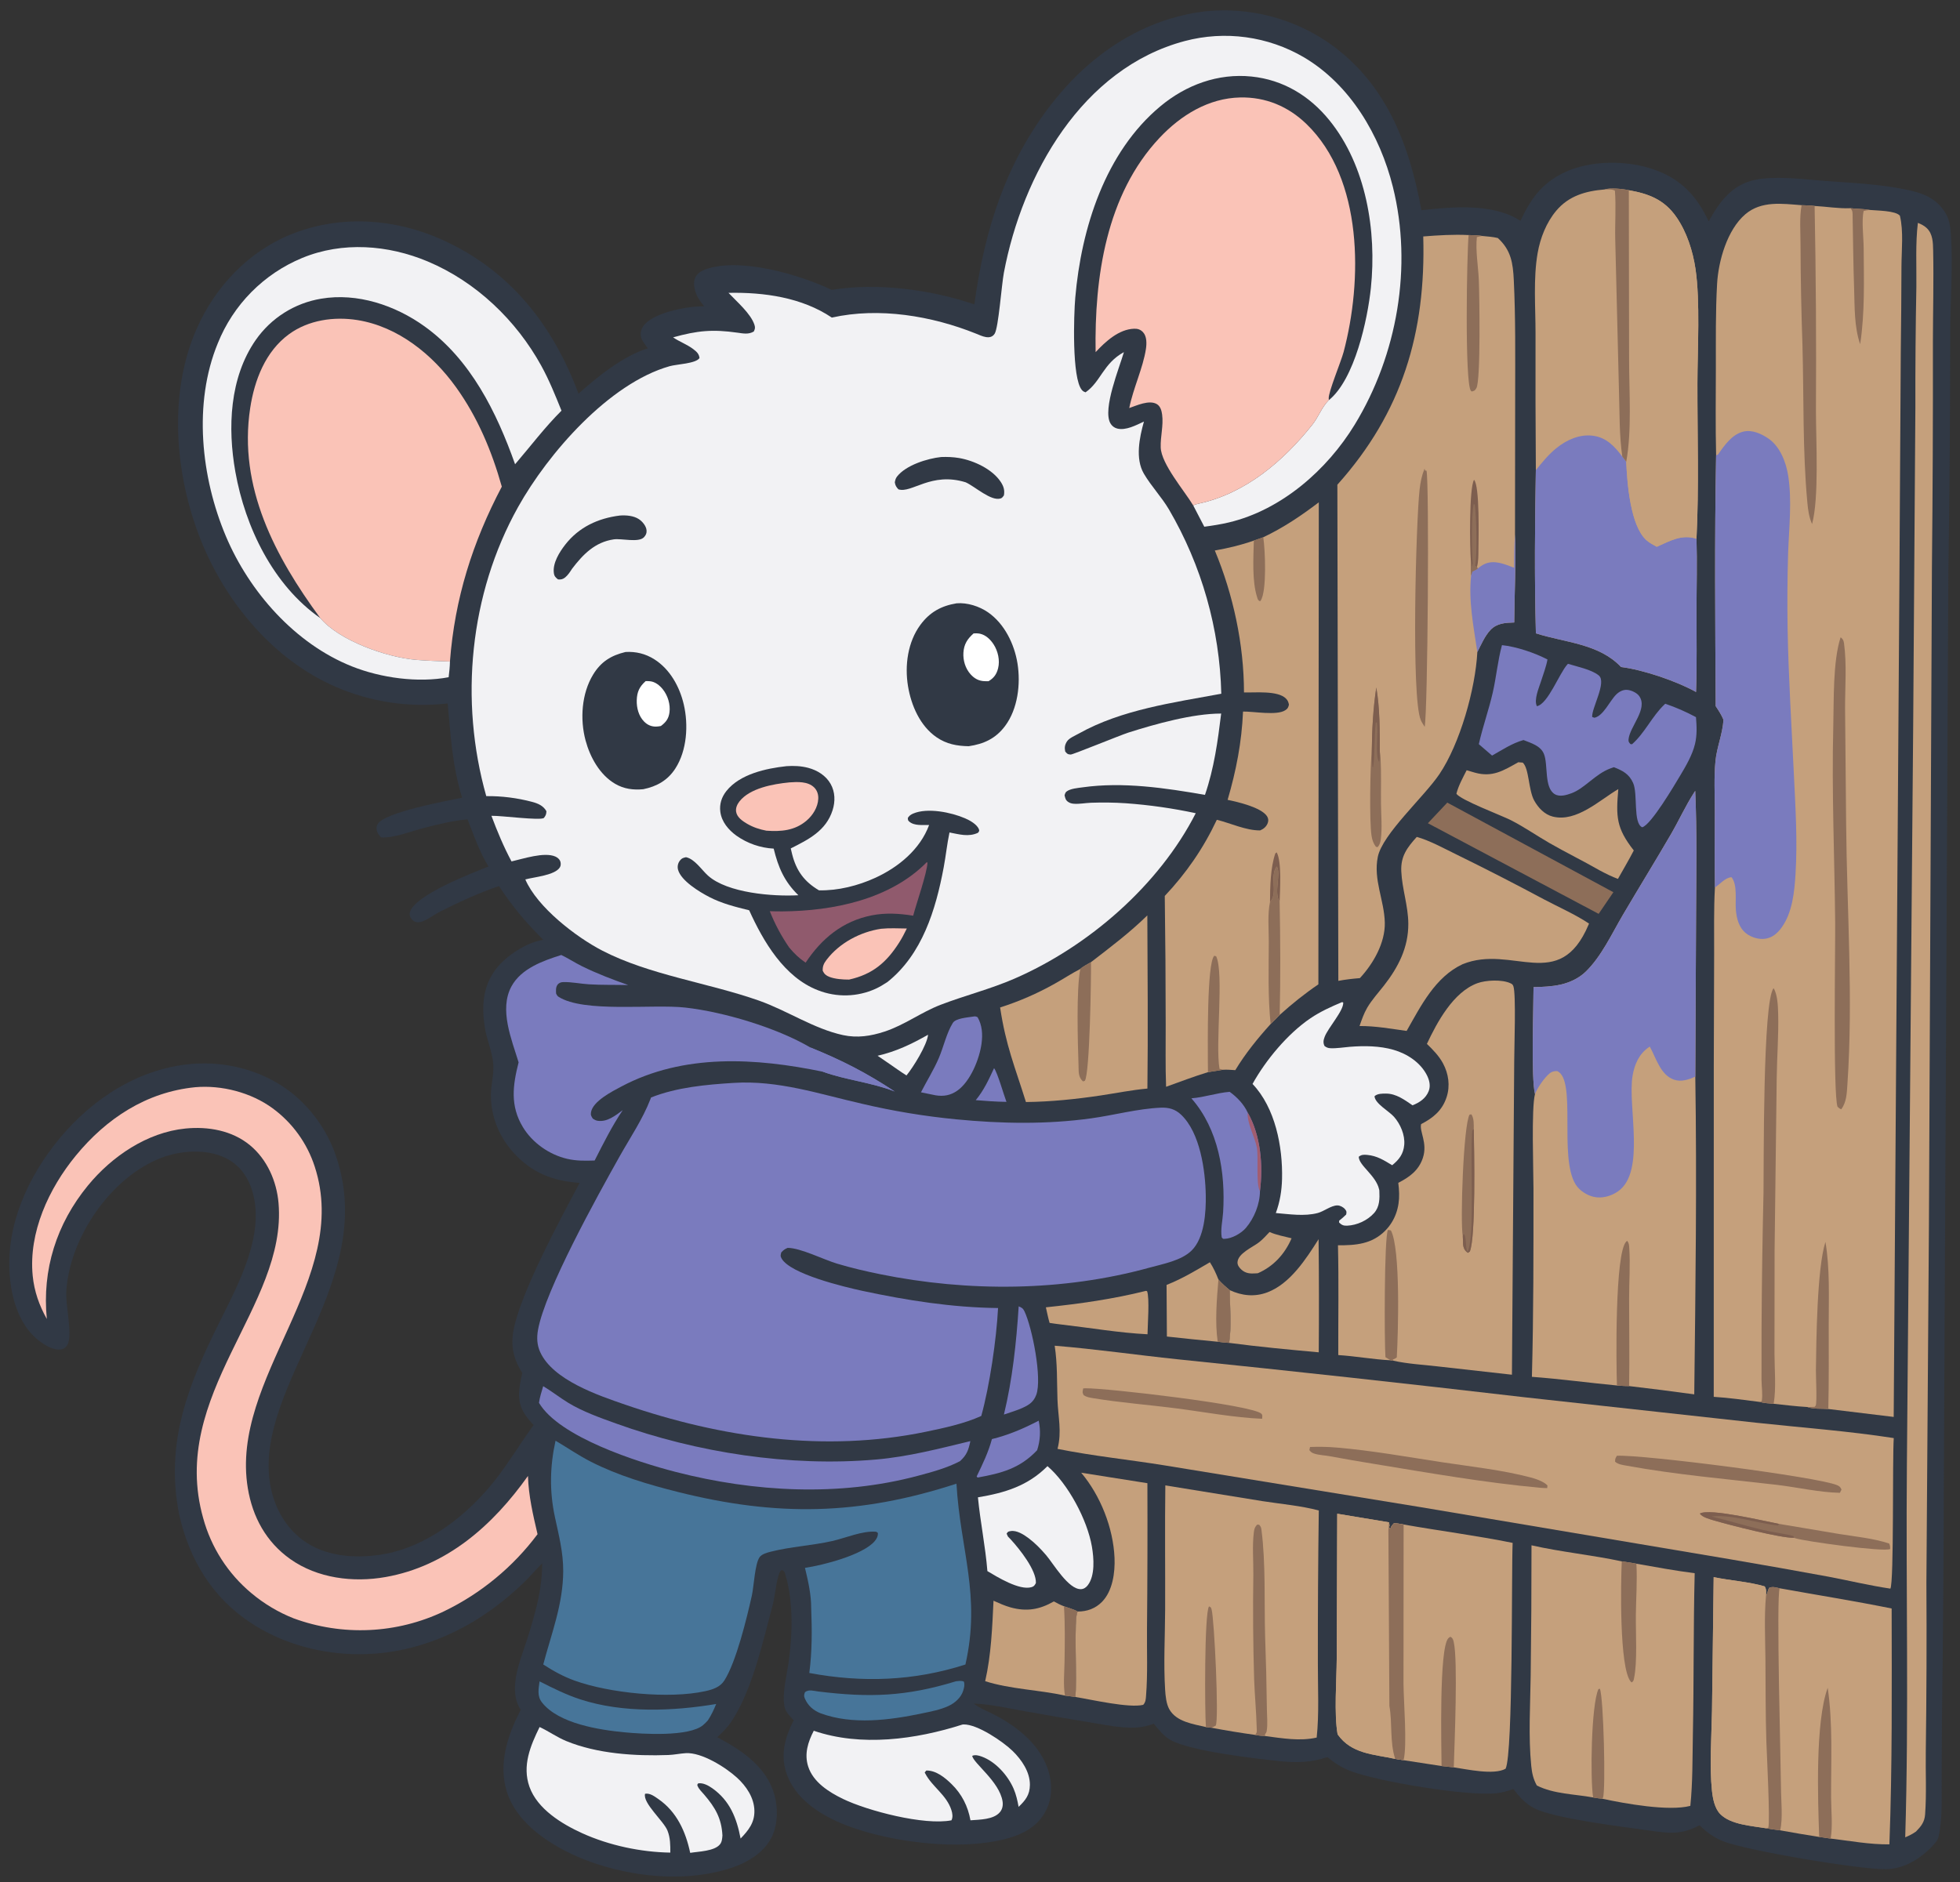 <?xml version="1.0" encoding="UTF-8" standalone="no"?><!DOCTYPE svg PUBLIC "-//W3C//DTD SVG 1.1//EN" "http://www.w3.org/Graphics/SVG/1.1/DTD/svg11.dtd"><svg width="100%" height="100%" viewBox="0 0 3764 3615" version="1.1" xmlns="http://www.w3.org/2000/svg" xmlns:xlink="http://www.w3.org/1999/xlink" xml:space="preserve" xmlns:serif="http://www.serif.com/" style="fill-rule:evenodd;clip-rule:evenodd;stroke-linejoin:round;stroke-miterlimit:2;"><rect x="0" y="0" width="3764" height="3615" fill="#333333" stroke="none"/><rect id="Artboard1" x="0" y="-0" width="3763.35" height="3614.29" style="fill:none;"/><path d="M2315.56,21.654c5.1,-0.511 10.208,-0.911 15.325,-1.2c5.117,-0.291 10.237,-0.471 15.362,-0.537c5.125,-0.067 10.249,-0.023 15.371,0.133c5.125,0.156 10.243,0.421 15.354,0.796c5.112,0.378 10.212,0.867 15.3,1.467c5.092,0.597 10.167,1.305 15.225,2.125c5.059,0.819 10.098,1.748 15.117,2.787c5.02,1.039 10.014,2.186 14.983,3.442c4.97,1.252 9.91,2.614 14.821,4.083c4.909,1.469 9.784,3.046 14.625,4.729c4.842,1.681 9.645,3.465 14.409,5.354c4.766,1.889 9.488,3.882 14.166,5.98c4.675,2.094 9.304,4.288 13.888,6.583c4.583,2.297 9.114,4.692 13.591,7.183c4.478,2.492 8.9,5.081 13.267,7.767c4.367,2.683 8.672,5.461 12.917,8.333c111.721,76.546 156.812,195.034 180.45,323.092c60.312,-6.608 137.6,-13.783 190.146,20.475c19.466,-41.713 40.516,-71.767 83.191,-92.458c51.084,-24.767 122.738,-24.496 175.559,-5.346c50.633,18.358 80.404,50.941 102.741,98.837c13.859,-25.437 30.196,-50.391 55.154,-66.25c14.688,-9.329 31.492,-14.129 48.684,-15.941c38.783,-4.096 80.696,1.541 119.546,4.425c51.587,3.833 104.987,6.12 155.72,16.658c30.725,6.383 56.675,15.421 74.446,43.137c9.196,14.346 10.629,28.596 11.725,45.255c3.825,58.004 -1.241,124.629 -1.362,183.649c-0.145,156.148 -1.379,312.285 -3.704,468.413l-8.588,1733.63c-0.397,157.525 -1.646,315.043 -3.746,472.554l-0.496,114.121c-0.095,33.85 1.388,67.684 -5.391,101.021c-1.775,8.738 -7.042,14.396 -13.017,20.704c-22.442,23.683 -54.167,42.925 -87.412,43.721c-49.213,1.179 -266.938,-35.608 -312.942,-53.308c-18.488,-7.113 -31.958,-17.538 -46.208,-31.034c-35.642,18.829 -58.992,15.4 -97.571,9.921c-46.934,-6.666 -179.6,-22.658 -218.388,-42.05c-18.437,-9.221 -29.275,-21.579 -41.375,-37.604c-11.046,3.875 -22.075,7.154 -33.75,8.325c-55.912,5.588 -224.2,-22.283 -278.025,-42.429c-17.487,-6.542 -31.104,-15.325 -45.454,-27.113c-31.442,10.359 -58.267,11.146 -90.992,7.813c-47.783,-4.867 -171.175,-19.263 -209.629,-40.284c-13.362,-7.304 -23.287,-19.937 -32.741,-31.562c-11.259,3.821 -22.546,6.762 -34.48,7.292c-28.85,1.271 -58.391,-5 -86.758,-9.709c-42.342,-6.961 -84.633,-14.212 -126.875,-21.754c-32.167,-5.754 -65.287,-13.367 -97.962,-14.737c12.358,9.67 28.183,15.35 42.029,22.683c41.283,21.863 81.287,53.446 98.683,98.342c10.138,26.162 11.558,56.229 -0.533,81.979c-12.842,27.35 -36.104,43.229 -63.913,52.617c-94.954,32.066 -259.783,10.129 -347.496,-33.371c-38.775,-19.234 -75.212,-47.475 -88.841,-90.229c-11.188,-35.075 -1.65,-68.401 14.566,-99.842c-6.6,-6.863 -15.85,-16.304 -17.645,-25.892c-4.759,-25.404 3.687,-57.287 7.4,-82.533c8.045,-54.729 10.054,-119.075 -6.146,-172.634c-1.517,-5.008 -1.688,-5.145 -6.134,-7.454l-1.887,1.038c-7.075,3.883 -12.196,51.937 -15.05,62.546c-19.013,70.679 -40.096,168.841 -81.442,229.121c-7.275,10.612 -16.737,19.466 -25.883,28.437c43.575,23.029 89.008,52.633 106.771,101.267c10.246,28.058 10.946,64.708 -2.759,91.525c-15.087,29.516 -46.475,48 -77,58.104c-98.337,32.554 -224.362,14.671 -315.725,-31.054c-47.15,-23.596 -98.145,-61.609 -115.016,-113.904c-17.538,-54.355 1.058,-110.05 26.258,-158.546c-25.067,-38.134 -1.908,-92.05 10.767,-130.838c6.505,-19.903 12.415,-39.982 17.729,-60.237c7.946,-30.263 12.533,-59.079 12.717,-90.417c-12.85,12.813 -24.513,26.742 -37.675,39.279c-64.125,61.071 -139.584,106.438 -226.525,125.784c-98.355,21.887 -207.071,6.058 -292.338,-48.75c-76.904,-49.434 -121.312,-123.384 -140.85,-211.28c-26.967,-138.808 18.063,-248.529 78.258,-369.583c36.763,-73.929 89.825,-171.496 60.621,-256.071c-9.004,-26.062 -26.058,-46.983 -51.246,-58.796c-36.004,-16.887 -84.716,-13.587 -121.195,0.325c-97.892,37.334 -177.288,154.442 -182.98,257.596c-1.454,26.363 12.25,82.417 2.592,100.967c-2.542,4.879 -6.3,8.312 -11.829,9.437c-14.682,2.98 -32.265,-8.166 -43.262,-16.616c-33.32,-25.596 -48.649,-68.288 -54.287,-108.542c-13.423,-95.825 24.425,-189.821 82.027,-265.05c61.697,-80.579 149.759,-143.158 252.151,-156.571c71.246,-9.333 146.158,8.492 203.375,52.567c2.628,2.064 5.215,4.175 7.763,6.333c2.547,2.161 5.052,4.37 7.516,6.625c2.464,2.256 4.885,4.557 7.263,6.904c2.378,2.348 4.709,4.739 6.996,7.175c2.286,2.436 4.525,4.914 6.716,7.434c2.195,2.519 4.339,5.08 6.434,7.683c2.097,2.6 4.143,5.239 6.137,7.917c1.997,2.68 3.942,5.396 5.833,8.146c1.892,2.752 3.732,5.54 5.521,8.362c1.786,2.822 3.52,5.678 5.2,8.567c1.681,2.886 3.306,5.804 4.875,8.754c1.567,2.95 3.079,5.928 4.538,8.933c1.455,3.006 2.854,6.039 4.196,9.1c1.341,3.059 2.625,6.142 3.85,9.25c1.222,3.108 2.387,6.238 3.495,9.388c1.106,3.152 2.152,6.325 3.138,9.516c74.733,235.467 -155.004,430.509 -129.696,617.234c5.988,44.191 27.279,86.341 63.492,113.25c42.562,31.62 99.708,35.879 150.571,27.97c88.525,-13.766 168.537,-77.666 222.037,-147.104c25.25,-32.771 46.379,-68.337 70.8,-101.679c-5.662,-6.329 -11.608,-12.904 -16.312,-19.987c-17.684,-26.613 -11.605,-51.263 -5.405,-80.259c-5.962,-8.666 -11.087,-19.395 -14.333,-29.425c-5.529,-17.1 -5.862,-34.062 -2.696,-51.616c12.992,-71.971 90.729,-215.35 127.129,-283.896c-35.616,-2.308 -69.345,-11.292 -98.479,-32.467c-43.975,-31.962 -71.875,-80.971 -71.904,-135.987c-0.008,-19.696 5.85,-39.071 4.6,-58.859c-1.55,-24.583 -12.996,-48.008 -16.504,-72.42c-5.733,-39.921 -4.058,-77.075 21.217,-110.563c19.387,-25.687 59.3,-51.9 91.25,-56.579c-32.642,-32.508 -59.884,-64.483 -85.017,-103.263c-38.379,12.905 -75.792,30.3 -111.988,48.446c-10.829,5.429 -20.462,12.975 -31.475,18.025c-4.683,2.146 -9.987,3.734 -15.187,2.7c-5.283,-1.054 -8.663,-4.4 -11.183,-8.941c-2.088,-3.763 -2.234,-7.805 -0.655,-11.867c12.538,-32.258 115.759,-72.254 150.267,-85.975c-17.267,-28.213 -28.171,-59.883 -40.196,-90.558c-29.187,2.525 -60.133,10.312 -88.471,17.816c-23.6,6.254 -53.195,18.313 -77.708,16.854c-2.746,-3.212 -5.846,-6.566 -7.242,-10.654c-1.758,-5.141 -1.979,-9.9 0.78,-14.787c13.054,-23.121 134.037,-44.954 162.27,-50.813c-18.862,-60.679 -21.945,-118.616 -27.795,-181.066c-9.117,1.055 -18.257,1.811 -27.421,2.266c-9.167,0.453 -18.338,0.606 -27.513,0.459c-9.178,-0.148 -18.339,-0.596 -27.483,-1.346c-9.147,-0.75 -18.26,-1.8 -27.338,-3.15c-9.075,-1.35 -18.097,-2.996 -27.066,-4.938c-8.97,-1.944 -17.866,-4.179 -26.688,-6.704c-8.822,-2.528 -17.551,-5.342 -26.187,-8.442c-8.639,-3.102 -17.166,-6.484 -25.579,-10.145c-120.105,-52.046 -211.655,-162.996 -259.25,-282.93c-49.246,-124.104 -62.496,-279.337 -7.817,-403.991c36.221,-82.575 101.458,-151.279 186.304,-183.967c93.096,-35.867 195.55,-28.396 285.729,12.333c130.246,58.825 212.529,164.03 261.567,295.521c37.425,-33.237 84.712,-71.8 133.071,-87.058l-2.321,-3.258c-5.083,-7.013 -10.604,-13.555 -11.238,-22.571c-0.55,-7.825 3.334,-15.954 8.721,-21.446c22.317,-22.758 82.296,-33.888 113.021,-33.392c-5.512,-7.154 -11.392,-14.554 -14.842,-22.979c-3.858,-9.408 -6.862,-23.433 -1.82,-32.983c4.095,-7.759 11.229,-12.192 19.329,-15.079c66.475,-23.696 181.466,10.32 242.196,39.462c87.1,-14.383 190.87,-0.596 274.05,27.846c19.437,-142.346 60.345,-273.492 150.554,-387.95c73.704,-93.517 174.246,-161.063 293.879,-175.067Zm428.05,1558.59c112.875,45.004 217.537,107.783 323.696,166.321c9.487,-8.892 16.766,-21.613 24.116,-32.354c-73.704,-37.38 -145.97,-77.825 -219.17,-116.242c-31.571,-16.571 -65.021,-38.075 -98.859,-48.883c-8.837,11.616 -19.154,21.212 -29.783,31.158Z" style="fill:#313945;fill-rule:nonzero;"/><path d="M1597.46,610.013c90.616,-20.28 191.958,-3.35 277.066,30.9c10.738,4.325 27.238,12.954 35.571,0.191c7.45,-11.408 13.292,-93.629 17.742,-117.191c35.608,-188.484 150.096,-392.763 347.6,-445.138c4.761,-1.258 9.551,-2.399 14.371,-3.421c4.816,-1.022 9.655,-1.926 14.516,-2.712c4.864,-0.784 9.743,-1.448 14.638,-1.992c4.894,-0.544 9.8,-0.968 14.717,-1.271c4.916,-0.303 9.836,-0.485 14.758,-0.546c4.925,-0.061 9.849,-0.001 14.771,0.18c4.922,0.18 9.837,0.483 14.746,0.908c4.905,0.422 9.798,0.965 14.679,1.629c4.88,0.664 9.741,1.447 14.583,2.35c4.842,0.903 9.658,1.924 14.45,3.063c4.789,1.138 9.549,2.395 14.279,3.77c4.731,1.373 9.424,2.861 14.079,4.467c4.656,1.606 9.27,3.324 13.842,5.154c4.572,1.834 9.096,3.777 13.571,5.829c4.478,2.056 8.901,4.22 13.271,6.492c4.369,2.272 8.68,4.65 12.933,7.133c89.575,52.805 146.563,150.246 171.238,249.138c38.158,152.95 8.466,322.775 -73.309,456.762c-53.141,87.075 -140.625,163.721 -241.496,187.755c-15.641,3.725 -31.437,6.137 -47.358,8.275l-21.2,-40.809c3.083,-1.829 6.733,-2.729 10.217,-3.483c89.85,-19.429 162.825,-81.529 218.671,-151.896c10.979,-13.833 17.983,-32.954 29.916,-45.425c0.521,-0.55 1.121,-1.025 1.679,-1.533c49.617,-40.171 74.33,-154.913 80.646,-215.575c11.367,-109.25 -8.925,-234.746 -79.754,-322.109c-38.067,-46.954 -88.871,-77.72 -149.558,-83.9c-64.329,-6.545 -125.488,16.063 -174.692,56.95c-106.246,88.288 -152.192,234.571 -163.704,368.055c-2.796,32.37 -6.779,154.629 12.808,177.183c2.538,2.921 3.554,2.996 6.946,4.392c29.533,-20.475 33.608,-55.209 73.683,-77.213c-8.895,30.475 -41.133,108.979 -26.112,136.463c2.833,5.179 7.483,8.837 13.162,10.312c16.584,4.296 36.613,-6.583 51.409,-13.404c-8.546,30.496 -17.129,71.096 -0.059,100.208c14.05,23.959 33.896,44.546 48.088,68.592c3.908,6.692 7.711,13.442 11.408,20.25c3.697,6.811 7.286,13.678 10.767,20.6c3.48,6.925 6.85,13.901 10.108,20.929c3.261,7.031 6.41,14.11 9.446,21.237c3.039,7.128 5.964,14.303 8.775,21.525c2.811,7.22 5.507,14.482 8.088,21.788c2.583,7.306 5.05,14.65 7.4,22.033c2.35,7.384 4.583,14.803 6.7,22.259c2.116,7.452 4.115,14.937 5.995,22.454c1.884,7.517 3.646,15.061 5.288,22.633c1.644,7.575 3.168,15.172 4.571,22.792c1.403,7.619 2.686,15.26 3.85,22.921c1.164,7.661 2.205,15.339 3.125,23.033c0.922,7.694 1.722,15.4 2.4,23.117c0.678,7.719 1.233,15.447 1.666,23.183c0.437,7.736 0.749,15.478 0.938,23.225c-91.225,16.913 -191.338,30.388 -273.596,76.496c-6.737,3.775 -18.704,8.683 -22.783,15.158c-4.142,6.575 -4.938,11.713 -3.367,19.3c3.688,4.25 4.433,5.504 10.483,5.867c4.025,0.242 95.871,-37.421 110.775,-42.163c51.771,-16.475 123.7,-36.625 178.267,-36.579c-6.571,53.325 -13.55,105.121 -31.125,156.209c-76.146,-13.288 -157.629,-25.375 -234.804,-14.521c-9.125,1.279 -23.833,2.383 -31.1,8.141c-2.408,1.909 -2.713,4.292 -3.721,7.03c1.125,5.15 1.908,9.362 6.55,12.616c3.546,2.488 6.863,3.413 11.125,3.763c10.558,0.871 22.475,-1.538 33.158,-1.917c22.125,-0.779 44.73,-0.512 66.805,0.975c45.208,3.247 89.969,9.626 134.283,19.138c-70.708,138.629 -206.067,255.995 -348.238,317.8c-46.083,20.029 -95.041,32.237 -141.854,50.233c-37.554,14.437 -69.021,38.825 -107.829,51.508c-26.133,8.538 -51.946,12.567 -79.192,6.717c-55.966,-12.017 -107.541,-47.229 -161.666,-66.292c-97.546,-34.354 -210.004,-49.012 -300.988,-96.071c-50.537,-26.137 -124.9,-83.466 -147.721,-136.708c16.863,-4.654 57.567,-7.858 66.563,-23.587c1.571,-2.75 1.712,-6.284 1.079,-9.359c-1.062,-5.162 -5.35,-8.996 -9.987,-11.021c-21.288,-9.308 -61.871,4.346 -84.163,9.38c-15.217,-28.467 -27.296,-57.434 -38.587,-87.621c19.037,-0.484 93.258,9.496 100.758,4.146c3.671,-4.809 4.587,-6.963 4.846,-13.017c-6.017,-10.563 -15.967,-14.829 -27.329,-17.863c-28.35,-7.566 -58.863,-11.45 -88.192,-11.058c-51.813,-183.35 -32.288,-387.979 61.062,-555.233c57.505,-103.025 174.605,-237.625 291.255,-270.646c13.637,-3.858 50.162,-4.817 57.204,-15.608c-0.925,-7.967 -5.225,-11.888 -11.442,-16.721c-12.108,-9.417 -26.821,-14.375 -39.304,-23.021c46.862,-13.042 75.621,-15.767 123.775,-8.971c11.029,1.558 21.117,3.7 31.221,-2.254c2.396,-5.054 3.025,-7.329 1.262,-12.813c-6.929,-21.612 -34.408,-44.925 -49.85,-61.454c68.134,-1.379 140.854,8.759 198.438,47.509Z" style="fill:#f2f2f4;fill-rule:nonzero;"/><path d="M1510.35,1471.65c13.991,-0.962 28.075,-0.396 41.704,3.221c17.575,4.667 33.95,14.779 43.066,30.888c8.763,15.483 9.109,33.745 3.792,50.445c-12.612,39.625 -46.187,56.25 -80.358,73.455c0.855,3.775 1.757,7.54 2.704,11.295c8.029,31.655 23.233,52.471 51.454,69.155c36.417,0.958 75.338,-8.913 108.363,-24.075c44.312,-20.342 85.95,-54.538 103.195,-101.367c-12.358,-0.346 -28.441,2.079 -38.391,-6.738c-2.75,-2.433 -2.134,-3.45 -2.525,-6.82c2.871,-4.359 5.546,-6.367 10.25,-8.392c27.433,-11.8 73.162,-2.433 99.812,9.142c8.996,3.904 23.621,11.841 26.792,21.912c0.871,2.763 -0.6,3.608 -2.004,5.813c-18.204,8.57 -36.1,2.975 -54.809,-0.567c-4.683,22.046 -6.966,44.846 -11.125,67.062c-15.233,81.33 -41.229,167.071 -108.187,220.304c-7.267,4.742 -14.946,9.426 -22.863,12.992c-2.15,0.97 -4.322,1.885 -6.516,2.746c-2.195,0.861 -4.409,1.668 -6.642,2.421c-2.236,0.75 -4.489,1.444 -6.758,2.083c-2.27,0.639 -4.553,1.221 -6.85,1.746c-2.3,0.525 -4.61,0.993 -6.929,1.404c-2.323,0.409 -4.653,0.76 -6.992,1.054c-2.339,0.295 -4.685,0.531 -7.038,0.709c-2.35,0.175 -4.704,0.293 -7.062,0.354c-2.356,0.061 -4.713,0.062 -7.071,0.004c-2.355,-0.058 -4.708,-0.174 -7.058,-0.346c-2.353,-0.175 -4.699,-0.408 -7.038,-0.7c-2.339,-0.292 -4.669,-0.642 -6.991,-1.05c-2.323,-0.405 -4.634,-0.871 -6.934,-1.396c-2.297,-0.522 -4.582,-1.101 -6.854,-1.737c-2.269,-0.636 -4.522,-1.328 -6.758,-2.075c-2.236,-0.75 -4.452,-1.554 -6.646,-2.413c-65.054,-24.908 -105.129,-93.596 -132.371,-153.712c-26.55,-6.546 -52.179,-12.867 -76.65,-25.525c-18.496,-9.567 -54.321,-31.159 -59.971,-52.484c-0.194,-0.738 -0.347,-1.487 -0.458,-2.245c-0.108,-0.756 -0.174,-1.516 -0.196,-2.28c-0.025,-0.766 -0.004,-1.53 0.063,-2.291c0.063,-0.761 0.172,-1.517 0.325,-2.267c0.15,-0.75 0.343,-1.489 0.579,-2.216c0.236,-0.728 0.514,-1.439 0.833,-2.134c0.317,-0.697 0.672,-1.372 1.067,-2.025c0.397,-0.655 0.829,-1.286 1.296,-1.892c3.725,-4.816 6.212,-5.287 11.766,-6.595c16.709,3.4 29.734,24.008 42.059,35.183c37.316,33.842 125.712,40.596 173.791,37.892c-27.054,-26.455 -38.525,-53.155 -47.433,-89.554c-3.186,-0.173 -6.364,-0.457 -9.533,-0.855c-3.167,-0.397 -6.316,-0.904 -9.446,-1.52c-3.134,-0.614 -6.241,-1.339 -9.321,-2.176c-3.081,-0.833 -6.129,-1.773 -9.146,-2.82c-3.014,-1.048 -5.989,-2.198 -8.925,-3.45c-2.933,-1.256 -5.821,-2.613 -8.662,-4.071c-2.839,-1.456 -5.624,-3.01 -8.355,-4.663c-2.733,-1.652 -5.404,-3.398 -8.012,-5.237c-15.3,-11.013 -28.438,-26.496 -31.042,-45.75c-2.004,-14.842 2.413,-28.496 11.667,-40.142c25.837,-32.517 76.287,-43.462 115.342,-47.7Z" style="fill:#313945;fill-rule:nonzero;"/><path d="M1779.91,1656.01l1.2,1.283c-0.875,19.991 -21.404,78.437 -27.417,101.6c-26.258,-4.325 -53.187,-5.892 -79.454,-0.704c-56.033,11.071 -96.338,44.537 -127.108,90.896c-12.459,-8.355 -21.975,-17.596 -31.496,-29.021c-15.2,-22.084 -27.434,-44.934 -37.304,-69.834c8.144,0.289 16.291,0.411 24.441,0.367c97.559,-0.821 206.475,-22.875 277.138,-94.587Z" style="fill:#905a6d;fill-rule:nonzero;"/><path d="M1515.12,1502.91c0.292,-0.038 0.579,-0.092 0.871,-0.113c15.567,-1.067 35.442,-2.133 47.467,9.663c5.921,5.808 8.316,13.67 7.941,21.825c-0.741,16.258 -10.35,31.633 -22.495,41.987c-22.63,19.296 -48.913,21.283 -77.121,19.317c-13.409,-2.584 -25.275,-6.471 -37.146,-13.38c-8.708,-5.07 -19.433,-12.374 -21.033,-23.208c-1.05,-7.129 2.116,-14.112 6.416,-19.608c19.963,-25.504 64.821,-33.529 95.1,-36.483Z" style="fill:#fac3b7;fill-rule:nonzero;"/><path d="M1692.14,1783.98c16.213,-1.65 33.038,-0.679 49.346,-0.504c-4.562,9.441 -9.342,18.583 -14.992,27.429c-24.262,38.008 -51.029,60.692 -95.9,70.687c-11.725,0.059 -27.054,-0.954 -38.004,-5.27c-6.162,-2.425 -9.766,-5.521 -12.604,-11.621c-0.521,-8.659 2.142,-14.242 7.304,-21.025c24.779,-32.563 65.075,-53.796 104.85,-59.696Z" style="fill:#fac3b7;fill-rule:nonzero;"/><path d="M1837.07,1158.84c20.475,-1.713 43.6,5.716 60.292,17.258c31.608,21.85 50.692,61.1 56.642,98.3c6.291,39.375 0.625,87.358 -23.792,120.033c-18.163,24.304 -40.796,34.596 -69.925,38.9c-22.638,-0.421 -42.467,-4.008 -61.608,-17.116c-31.834,-21.8 -48.834,-61.23 -54.946,-98.213c-6.559,-39.671 -0.525,-84.942 23.866,-117.904c18.038,-24.375 40.013,-36.4 69.471,-41.258Z" style="fill:#313945;fill-rule:nonzero;"/><path d="M1869.8,1216.59c4.07,-0.096 8.27,-0.2 12.27,0.679c11.217,2.475 20.188,11.266 26.205,20.666c8.308,12.98 12.25,30.53 8.495,45.65c-2.87,11.542 -8.216,18.871 -18.37,24.88c-2.45,0.033 -4.905,0.02 -7.355,-0.05c-11.291,-0.326 -19.795,-4.955 -27.283,-13.384c-9.908,-11.158 -14.517,-26.546 -13.604,-41.337c1.008,-16.313 7.646,-26.546 19.642,-37.105Z" style="fill:#fff;fill-rule:nonzero;"/><path d="M1201.2,1252.35c19.845,-1.171 38.216,3.263 55.108,13.875c30.3,19.034 48.896,52.817 56.833,86.946c9.146,39.325 6.2,88.046 -16.05,122.746c-14.716,22.958 -35.691,34.675 -61.775,40.008c-19.241,1.775 -36.879,-0.412 -53.904,-10.329c-29.525,-17.192 -48.25,-51.187 -56.883,-83.35c-10.9,-40.633 -7.729,-89.938 14.487,-126.467c15.129,-24.87 34.554,-36.779 62.184,-43.429Z" style="fill:#313945;fill-rule:nonzero;"/><path d="M1239.88,1308.3c2.879,-0.133 5.687,-0.025 8.562,0.254c9.75,0.946 18.425,7.946 24.338,15.342c9.671,12.091 14.966,29.121 12.875,44.562c-1.646,12.15 -6.9,18.863 -16.463,26.038c-2.808,0.541 -5.583,0.991 -8.446,1.112c-9.541,0.404 -17.354,-3.012 -24.025,-9.85c-10.241,-10.496 -14.304,-26.191 -13.904,-40.533c0.446,-16.267 5.159,-26.192 17.063,-36.925Z" style="fill:#fff;fill-rule:nonzero;"/><path d="M1807.44,877.838c11.546,-0.4 23.079,-0.009 34.484,1.954c28.325,4.883 63.683,21.229 79.879,45.787c5.587,8.471 7.933,16.009 6.116,26.013c-2.033,2.533 -2.991,4.758 -6.225,5.812c-18.445,5.992 -49.454,-23.116 -67.27,-31.012c-66.425,-20.5 -103.625,21.746 -129.121,13.533c-4.284,-4.8 -5.754,-6.892 -6.909,-13.487c0.846,-4.305 1.6,-7.63 4.355,-11.146c17.116,-21.859 58.116,-34.617 84.691,-37.454Z" style="fill:#313945;fill-rule:nonzero;"/><path d="M1190.41,990.238c11.837,-0.871 26.212,0.208 36.4,6.879c6.812,4.458 14.146,13.125 14.85,21.562c0.458,5.492 -1.292,9.221 -4.946,13.2c-10.058,10.963 -43.167,2 -57.917,4.121c-36.233,5.212 -59.35,29.05 -80.279,56.608c-3.704,5.792 -7.896,12.259 -13.292,16.617c-4.187,3.383 -8.3,4.35 -13.587,3.7c-4.954,-3.867 -7.308,-6.15 -8.092,-12.871c-2.179,-18.746 10.759,-39.525 21.904,-53.833c26.292,-33.754 63.163,-50.8 104.959,-55.983Z" style="fill:#313945;fill-rule:nonzero;"/><path d="M3295.63,874.65c-1.359,-55.842 -0.571,-111.908 -0.484,-167.771c0.08,-53.737 -0.687,-108.175 2.375,-161.829c2.521,-44.071 19.492,-103.933 54.242,-133.521c30.892,-26.3 70.838,-20.258 108.038,-17.396c8.329,0.321 16.745,0.388 25.012,1.488c22.467,1.108 46.196,5.296 68.554,4.287c12.246,1.492 25.538,1.121 37.492,3.371c13.487,1.313 49.192,1.134 57.692,11.004c7.279,29.809 3.154,66.313 3.033,97.163c-0.158,54.908 -0.592,109.815 -1.3,164.721l-2.671,443.633l-10.937,1601.84l-125.592,-15.23c-12.333,-1.062 -28.667,0.642 -40.042,-3.783c-21.641,-1.192 -43.312,-4.004 -64.875,-6.242c-9.204,-0.725 -18.2,-1.212 -27.158,-3.604c-29.238,-3.691 -58.504,-7.958 -87.925,-9.754l0.083,-633.825l0.679,-216.096c0.184,-42.725 -0.866,-85.808 1.5,-128.454c-0.812,-49.133 -0.195,-98.383 -0.2,-147.529c-0.004,-31.304 -1.762,-63.946 1.238,-95.088c2.6,-27 13.721,-51.95 15.417,-79.47c-3.905,-9.546 -9.342,-17.696 -14.984,-26.25c-0.833,-160.338 -2.266,-321.38 0.813,-481.663Z" style="fill:#c5a07c;fill-rule:nonzero;"/><path d="M3295.63,874.65l3.85,-1.792c12.058,-17.445 27.329,-39.304 49.437,-44.037c16.379,-3.504 33.767,4.4 47,13.429c22.513,15.363 34.075,45.517 38.175,71.621c7.513,47.825 1.542,100.004 -0.179,148.342c-1.447,48.622 -1.768,97.25 -0.962,145.883c1.725,93.796 7.629,187.437 12.133,281.112c3.025,62.95 6.958,126.329 3.079,189.334c-2.133,34.571 -5.933,74.441 -26.979,103.395c-7.892,10.855 -17.771,19.334 -31.417,21.255c-12.329,1.733 -26.846,-2.779 -36.575,-10.404c-13.841,-10.851 -18.254,-28.538 -19.646,-45.292c-1.52,-18.321 3.413,-47.738 -8.266,-62.479c-11.704,0.308 -22.375,13.466 -31.934,19.633c-0.812,-49.133 -0.195,-98.383 -0.2,-147.529c-0.004,-31.304 -1.762,-63.946 1.238,-95.088c2.6,-27 13.721,-51.95 15.417,-79.47c-3.905,-9.546 -9.342,-17.696 -14.984,-26.251c-0.833,-160.337 -2.266,-321.379 0.813,-481.662Z" style="fill:#7a7bbe;fill-rule:nonzero;"/><path d="M3379.01,2692.78l4.271,-1.391c2.179,-13.23 -0.371,-27.638 -0.459,-41.105l0.088,-99.054c0.478,-86.841 1.728,-173.672 3.75,-260.491c0.796,-50.238 -1.675,-368.584 19.412,-392.575c7.65,12.375 8.346,34.691 8.734,49.07c1.108,41.046 -2.325,82.505 -2.8,123.6l-4.063,330.475l-0.208,198.346c0.029,30.892 3.512,66.546 -1.567,96.729c-9.204,-0.725 -18.2,-1.212 -27.158,-3.604Z" style="fill:#8d6e59;fill-rule:nonzero;"/><path d="M3459.8,394.133c8.329,0.321 16.745,0.388 25.012,1.488c2.514,131.303 3.356,262.617 2.525,393.942c0.104,57.283 6.217,167.016 -7.437,217.058c-5.821,-13.471 -7.609,-26.058 -8.963,-40.567c-9.421,-100.808 -6.683,-202.716 -9.487,-303.804c-2.25,-64.322 -3.491,-128.665 -3.721,-193.029c0.004,-24.333 -2.259,-51.1 2.071,-75.088Z" style="fill:#8d6e59;fill-rule:nonzero;"/><path d="M3505.6,2385.49c8.588,50.866 6.338,105.404 6.3,156.891c-0.041,54.642 0.517,109.4 -0.812,164.029c-12.333,-1.062 -28.667,0.642 -40.042,-3.783l13.534,-0.313c0.779,-0.829 1.875,-1.445 2.341,-2.487c2.779,-6.204 0.238,-57.362 0.367,-67.5c0.725,-57.837 2.15,-196.979 18.312,-246.837Z" style="fill:#8d6e59;fill-rule:nonzero;"/><path d="M3553.37,399.908c12.246,1.492 25.538,1.121 37.492,3.371c-4.017,0.404 -7.858,1.117 -11.813,1.938c-4.37,17.491 -0.179,51.121 -0.05,70.746c0.405,61.15 2.53,124.741 -6.737,185.254c-11.654,-34.25 -10.367,-71.242 -11.6,-107.004c-1.592,-46.113 -1.963,-91.955 -2.871,-138.042c-0.137,-6.917 0.679,-11.358 -4.421,-16.263Z" style="fill:#8d6e59;fill-rule:nonzero;"/><path d="M3534.74,1224.01c4.242,3.47 5.721,5.879 6.492,11.458c5.541,39.992 1.945,84.983 2.07,125.475l1.996,218.729c1.413,167.121 13.829,336.354 2.475,503.288c-1.133,16.633 -1.525,33.92 -11.821,47.766c-3.341,-1.296 -4.554,-2.475 -7.116,-4.875c-8.788,-23.279 -4.1,-308.125 -4.546,-353.804c-1.217,-125.533 -6.813,-251.129 -3.638,-376.712c1.275,-50.521 -1,-124.246 14.088,-171.325Z" style="fill:#8d6e59;fill-rule:nonzero;"/><path d="M1408.82,2080.04c85.809,-5.462 164.259,21.3 246.504,40.021c59.839,14.095 120.356,24.095 181.55,30c86.23,8.346 172.546,9.938 258.534,-1.929c43.971,-6.071 89.296,-18.566 133.529,-20.483c15.504,-0.675 27.921,2.691 39.321,13.517c36.587,34.733 46.471,107.175 47.316,154.654c0.584,32.7 -2.516,81.833 -27.141,106.171c-19.634,19.4 -54.979,25.725 -80.925,32.9c-166.454,46.033 -348.409,46.87 -517.175,12.629c-28.009,-5.684 -55.588,-12.125 -82.967,-20.35c-26.004,-7.809 -70.104,-30.229 -94.671,-30.238c-5.716,2.288 -8.154,4.271 -12.271,8.608c-1.362,4.83 -2.208,6.959 0.509,11.738c17.037,30.004 119.925,54.508 155.287,62.229c85.821,18.334 172.484,32.021 260.467,32.967c-3.204,60.829 -16.046,148.562 -32.221,207.279c-32.55,14.867 -71.992,23.254 -107.062,30.5c-193.075,39.888 -392.055,11.392 -576.896,-52.221c-52.221,-17.971 -138.467,-47.171 -163.004,-100.704c-6.363,-13.875 -6.955,-27.912 -4.33,-42.792c13.371,-75.791 114.213,-257.57 156.638,-333.145c20.096,-35.796 44.437,-71.726 59.212,-109.984l1.271,-3.346c49.404,-19.662 105.842,-24.729 158.525,-28.021Z" style="fill:#7a7bbe;fill-rule:nonzero;"/><path d="M2025.43,2584.85c78.754,6.421 157.317,17.825 235.904,26.05c221.961,22.733 443.753,47.015 665.375,72.846l445.758,49c87.917,9.479 176.963,15.958 264.325,29.521c-2.745,39.312 0.6,276.179 -6.483,289.166c-39.596,-5.821 -79.342,-15.437 -118.746,-22.912c-62.375,-11.495 -124.826,-22.564 -187.354,-33.209l-594.421,-100.116l-493.904,-80.575c-68.104,-10.988 -137.429,-17.963 -205.017,-31.621c8.605,-33.117 1.038,-61.488 -0.095,-94.658c-1.209,-35.35 0.058,-68.092 -5.342,-103.492Z" style="fill:#c5a07c;fill-rule:nonzero;"/><path d="M2515.8,2779.37c17.345,-0.747 34.663,-0.361 51.955,1.158c67.183,5.717 134.783,17.963 201.441,28.088c56.4,8.566 115.392,14.808 170.517,29.316c9.4,2.475 25.767,7.996 32.062,15.446l-0.487,4.996c-4.867,-0.075 -9.724,-0.328 -14.571,-0.758c-105.408,-9.646 -210.992,-28.238 -315.433,-45.334c-29.204,-4.783 -58.313,-9.633 -87.388,-15.146c-9.683,-1.837 -20.266,-1.974 -29.641,-4.945c-5.088,-1.613 -6.492,-2.85 -9.738,-6.8l1.283,-6.021Z" style="fill:#8d6e59;fill-rule:nonzero;"/><path d="M3105.12,2796.23c50.7,-2.479 385.825,40.65 422.804,56.467c4.888,2.091 6.534,3.704 8.467,8.525l-3.042,6.183c-40.041,-0.817 -82.075,-10.762 -122.066,-15.412c-95.367,-11.084 -192.525,-19.359 -287,-36.617c-7.413,-1.354 -17.125,-2.442 -22.675,-7.792c-0.025,-5.621 0.587,-6.466 3.512,-11.354Z" style="fill:#8d6e59;fill-rule:nonzero;"/><path d="M3445.06,2953.82c-25.175,0.679 -123.434,-24.592 -150.717,-32.567c-8.292,-2.425 -25.775,-6.716 -29.792,-14.05c19.346,-10.575 122.542,14.413 151.359,19.754l116.508,19.592c31.271,5.029 65.492,8.267 95.592,18.258c1.825,4.284 1.846,5.98 1.837,10.509c-11.621,6.287 -162.975,-14.625 -181.991,-20.584c-0.934,-0.291 -1.863,-0.608 -2.796,-0.912Z" style="fill:#8d6e59;fill-rule:nonzero;"/><path d="M3445.06,2953.82c-25.175,0.679 -123.434,-24.592 -150.717,-32.567c-8.292,-2.425 -25.775,-6.716 -29.792,-14.05c19.346,-10.575 122.542,14.413 151.359,19.754l-1.221,3.163c-39.2,-3.725 -89.888,-21.971 -127.9,-17.292c33.342,8.038 66.104,18.159 99.55,26.075c19.15,4.534 38.7,6.363 57.712,11.529l1.009,3.388Z" style="fill:#7d5e4f;fill-rule:nonzero;"/><path d="M2080.26,2666.79c1.611,-0.081 3.224,-0.136 4.838,-0.167c37.775,-0.679 322.366,32.054 337.52,49.104c2.488,2.8 1.292,5.963 1.155,9.471c-54.596,-2.283 -110.5,-13.017 -164.834,-20.021c-53.1,-6.846 -106.954,-10.841 -159.741,-19.554c-6.671,-1.104 -12.325,-1.946 -18.088,-5.696c-3.042,-5.796 -2.158,-6.6 -0.85,-13.137Z" style="fill:#8d6e59;fill-rule:nonzero;"/><path d="M2733.21,454.175c28.854,-2.296 58.162,-4.137 87.096,-2.662c8.67,0.391 17.929,0.116 26.429,1.762c9.941,0.954 19.954,1.563 29.679,3.908c25.392,23.13 29.087,47.967 30.687,80.867c3.513,72.288 2.675,145.254 2.638,217.625l-0.313,270.463c2.088,56.441 -1.091,113.091 -1.47,169.541c-16.925,0.467 -33.43,1.238 -45.855,14.525c-10.887,11.646 -17.716,28.163 -25.012,42.225c-3.725,71.059 -33.358,176.217 -73,234.779c-29.442,43.496 -109.258,114.963 -118.133,158.65c-8.959,44.075 12.458,83.246 13.433,126.304c0.879,38.8 -22.146,78.992 -47.879,106.609c-13.996,1.15 -27.588,2.625 -41.379,5.304l-1.842,-953.058c124.525,-138.909 170.146,-292.28 164.921,-476.842Z" style="fill:#c5a07c;fill-rule:nonzero;"/><path d="M2907.59,1090.51c0.258,-21.462 0.237,-42.954 1.837,-64.37c2.088,56.441 -1.091,113.091 -1.47,169.541c-16.925,0.467 -33.43,1.238 -45.855,14.525c-10.887,11.646 -17.716,28.163 -25.012,42.225c-7.217,-48.987 -17.117,-97.183 -11.958,-146.796l2.1,-7.866c2.845,-1.275 5.466,-2.534 8.12,-4.184c0.717,-0.445 1.421,-0.92 2.13,-1.379c4.141,-3.125 8.45,-6.454 13.166,-8.679c18.817,-8.883 39.138,0.196 56.942,6.983Z" style="fill:#7a7bbe;fill-rule:nonzero;"/><path d="M2820.3,451.513c8.67,0.391 17.929,0.116 26.429,1.762c-3.559,0.563 -7.021,1.367 -10.538,2.158c-2.804,26.334 2.629,55.934 3.746,82.596c1.175,28.088 3.863,192.367 -4.608,207.304c-2.9,5.113 -3.788,5.425 -9.088,6.65c-0.516,-0.47 -1.108,-0.866 -1.546,-1.408c-12.062,-14.867 -7.712,-262.958 -4.395,-299.062Z" style="fill:#8d6e59;fill-rule:nonzero;"/><path d="M2824.61,1076.55c-1.996,-23.642 -3.504,-139.058 6.138,-154.954c11.204,11.558 8.716,112.487 8.445,135.733c-0.12,10.396 -0.025,21.35 -2.741,31.446l1.021,3.429c-0.709,0.458 -1.413,0.934 -2.13,1.379c-2.654,1.65 -5.275,2.909 -8.12,4.184l-2.1,7.866c-0.092,-9.694 -0.263,-19.389 -0.513,-29.083Z" style="fill:#7d5e4f;fill-rule:nonzero;"/><path d="M2824.61,1076.55l0.75,2.958c1.079,4.413 0.713,2.667 1.363,7.425l1.254,0.613l-0.804,-3.463l1.17,0.25c-1.67,-20.92 -3.383,-98.462 2.271,-118.016l-0.546,1.295l2.171,2.138c3.129,24.983 4.959,94.229 0.754,116.821l3.459,2.204l1.021,3.429c-0.709,0.458 -1.413,0.934 -2.13,1.379c-2.654,1.65 -5.275,2.909 -8.12,4.184l-2.1,7.866c-0.092,-9.694 -0.263,-19.389 -0.513,-29.083Z" style="fill:#8d6e59;fill-rule:nonzero;"/><path d="M2735.4,900.904l0.805,-0.237l0.137,2.946l3.138,0.533c5.47,22.392 2.483,462.037 -3.555,492.187l-0.945,-1.933c-2.421,-3.654 -4.859,-7.408 -6.567,-11.463c-18.446,-43.758 -9.138,-380.379 -2.258,-442.162c1.575,-14.158 4.016,-26.575 9.245,-39.871Z" style="fill:#8d6e59;fill-rule:nonzero;"/><path d="M2643.05,1320.56c6.925,39.887 6.65,82.304 6.741,122.737c0.879,4.508 1.254,8.925 1.496,13.508c1.521,28.896 0.496,57.98 0.788,86.917c0.225,22.388 2.529,45.704 -0.3,67.929c-0.775,6.096 -2.034,10.942 -6.225,15.6l-3.28,-0.792c-4.912,-6.449 -7.025,-12.979 -8.329,-20.975c-4.383,-26.879 -2.621,-135.462 0.45,-164.12c0.479,-40.042 2.613,-81.188 8.659,-120.804Z" style="fill:#8d6e59;fill-rule:nonzero;"/><path d="M2643.05,1320.56c6.925,39.887 6.65,82.304 6.741,122.737c0.113,7.071 0.125,13.4 -1.396,20.329c-8.379,-12.958 -0.82,-58.487 -4.495,-76.458l-1.871,1.129c-3.259,28.333 -1.271,57.15 -5.017,85.267l-1.279,-1.063c-0.988,-10.391 -1.179,-20.708 -1.342,-31.137c0.479,-40.042 2.613,-81.188 8.659,-120.804Z" style="fill:#7d5e4f;fill-rule:nonzero;"/><path d="M3255.51,1519.1c3.504,78.825 1.95,157.975 1.65,236.867l-1.487,311.937c3.17,203.196 0.366,407.125 -2.013,610.355c-41.65,-5.731 -83.357,-11.024 -125.121,-15.88c-7.746,0.175 -15.621,-0.65 -23.358,-1.137c-54.433,-5.179 -108.792,-12.629 -163.308,-16.633c3.245,-120.155 3.045,-240.955 3.037,-361.171c0,-34.688 -4.3,-155.367 2.913,-181.934c-7.638,-31.075 -2.863,-163.733 -2.796,-205.425c17.3,-0.358 35.471,-1.045 52.387,-4.937c17.525,-4.033 35.029,-12.238 47.992,-24.9c30.3,-29.596 49.871,-72.592 71.208,-108.888c30.563,-51.983 62.279,-103.312 92.567,-155.454c15.233,-26.225 27.729,-54.008 44.179,-79.5l2.15,-3.3Z" style="fill:#c5a07c;fill-rule:nonzero;"/><path d="M3255.51,1519.1c3.504,78.825 1.95,157.975 1.65,236.867l-1.487,311.937c-12.563,5.896 -27.23,10.663 -40.971,5.921c-26.042,-8.987 -34.5,-42.016 -46.463,-63.587c-0.654,0.441 -1.312,0.879 -1.962,1.329c-18.559,12.862 -27.275,32.6 -31.017,54.429c-10.087,58.908 26.004,185.379 -28.412,222.646c-13.084,8.962 -30.58,13.929 -46.292,10.271c-13.396,-3.121 -27.5,-12.163 -34.792,-23.992c-32.625,-52.937 2.55,-201.287 -35.383,-217.629c-8.675,-0.067 -12.854,2.408 -18.729,8.396c-8.838,9.004 -19.188,24.158 -23.829,35.816c-7.638,-31.075 -2.863,-163.733 -2.796,-205.425c17.3,-0.358 35.471,-1.045 52.387,-4.937c17.525,-4.033 35.029,-12.238 47.992,-24.9c30.3,-29.596 49.871,-72.592 71.208,-108.888c30.563,-51.983 62.279,-103.312 92.567,-155.454c15.233,-26.225 27.729,-54.008 44.179,-79.5l2.15,-3.3Z" style="fill:#7a7bbe;fill-rule:nonzero;"/><path d="M3105.18,2661.25c-1.413,-39.542 -4.329,-255.204 18.079,-276.654c0.508,-0.484 1.133,-0.825 1.7,-1.242c3.375,4.633 3.517,8.213 3.896,13.917c2.121,31.621 -0.292,64.604 -0.308,96.425c-0.03,56.183 1.029,112.529 -0.009,168.691c-7.746,0.175 -15.621,-0.65 -23.358,-1.137Z" style="fill:#8d6e59;fill-rule:nonzero;"/><path d="M2104.03,676.396c-2.392,-143.446 20.196,-302.492 122.733,-411.579c40.846,-43.454 94.025,-76.371 155.013,-77.609c48.929,-0.995 92.204,17.138 127.279,51.117c109.017,105.617 107.554,300.846 71.225,437.804c-4.833,18.217 -29.463,77.167 -28.617,89.371c0.071,1.033 0.221,2.063 0.329,3.092c-0.558,0.508 -1.158,0.983 -1.679,1.533c-11.933,12.471 -18.937,31.592 -29.916,45.425c-55.846,70.367 -128.821,132.467 -218.671,151.896c-3.484,0.754 -7.134,1.654 -10.217,3.483c-17.017,-28.412 -61.412,-79.646 -62.471,-111.512c-0.7,-21.092 5.517,-41.892 2.717,-63.067c-0.979,-7.425 -3.25,-16.125 -10.225,-20.2c-14.671,-8.562 -38.733,2.788 -52.913,7.625c7.688,-38.387 26.471,-76.979 32.034,-113.542c1.525,-10.012 1.925,-24.179 -5.609,-32.179c-4.85,-5.15 -10.175,-6.871 -17.075,-6.637c-29.462,0.987 -55.02,24.683 -73.937,44.979Z" style="fill:#fac3b7;fill-rule:nonzero;"/><path d="M3081.23,363.942c10.537,-3.567 35.75,-1.217 46.779,1.479c37.95,6.583 67.946,17.954 91.075,51.129c20.171,28.929 31.804,65.329 36.958,99.958c9.259,62.184 3.842,154.48 3.709,219.696c-0.2,99.167 3.112,199.634 -1.788,298.65c1.429,45.475 0.088,91.458 0.025,136.975c-0.067,52.379 0.967,105.034 -0.883,157.379c-36.442,-20.608 -102.525,-43.029 -144.017,-48.016c-42.654,-45.2 -107.217,-46.671 -163.537,-64.675c-2.838,-103.975 -2,-209.434 -0.096,-313.434c-0.661,-87.747 -0.866,-175.495 -0.613,-263.245c0.034,-49.942 -4.525,-104.655 4.038,-153.738c5.041,-28.9 16.646,-58.558 35.629,-81.2c24.158,-28.808 56.808,-38.042 92.721,-40.958Z" style="fill:#c5a07c;fill-rule:nonzero;"/><path d="M2949.46,903.083c12.412,-15.42 24.75,-30.629 40.316,-43.012c19.488,-15.5 44.138,-26.463 69.484,-23.104c25.925,3.437 41.329,20.362 56.237,40.008l7.546,9.892c1.758,40.816 7.871,122.95 38.658,150.566c5.863,5.263 13.08,9.034 19.938,12.83c25.096,-11.13 48.267,-24.755 76.329,-15.409c1.429,45.475 0.088,91.459 0.025,136.975c-0.067,52.379 0.967,105.034 -0.883,157.379c-36.442,-20.608 -102.525,-43.029 -144.017,-48.016c-42.654,-45.2 -107.217,-46.671 -163.537,-64.675c-2.838,-103.975 -2,-209.434 -0.096,-313.434Z" style="fill:#7a7bbe;fill-rule:nonzero;"/><path d="M3128.01,365.421c37.95,6.583 67.946,17.954 91.075,51.129c20.171,28.929 31.804,65.329 36.958,99.958c9.259,62.184 3.842,154.48 3.709,219.696c-0.2,99.167 3.112,199.634 -1.788,298.65c-28.062,-9.346 -51.233,4.279 -76.329,15.409c-6.858,-3.796 -14.075,-7.567 -19.938,-12.83c-30.787,-27.616 -36.9,-109.75 -38.658,-150.566c10.983,-59.446 5.488,-134.692 5.496,-195.975l-0.525,-325.471Z" style="fill:#c5a07c;fill-rule:nonzero;"/><path d="M3081.23,363.942c10.537,-3.567 35.75,-1.217 46.779,1.479l0.525,325.471c-0.008,61.283 5.487,136.529 -5.496,195.975l-7.546,-9.892c-5.966,-40.275 -5.025,-82.921 -6.354,-123.633l-7.221,-293.2c-0.8,-31.113 1.825,-62.925 -0.629,-93.854c-5.262,-3.23 -13.912,-2.263 -20.058,-2.346Z" style="fill:#8d6e59;fill-rule:nonzero;"/><path d="M1066.88,2767.34c22.516,13.271 44.15,28.191 67.437,40.121c52.113,26.691 111.388,44.254 168.029,58.425c189.592,47.429 347.25,44.966 534.455,-16.038c7.366,127.95 47.308,214.233 17.2,347.358c-98.742,31.775 -198.284,35.288 -299.788,16.229c5.367,-41.2 5.317,-82.941 3.6,-124.37c0.179,-25.796 -5.929,-52.575 -11.925,-77.505c33.975,-4.933 110.713,-24.533 133.638,-51.024c4.137,-4.784 6.77,-9.817 6.316,-16.238l-3.187,-2.108c-26.163,-2.392 -58.6,12.004 -84.596,17.854c-38.929,8.766 -79.979,10.754 -118.313,20.562c-6.408,1.642 -16.6,4.454 -20.8,10.109c-9.308,12.525 -11.166,56.483 -15.037,73.87c-9.579,42.996 -30.092,127.621 -52.829,163.259c-8.2,12.85 -22.229,17.371 -36.584,20.529c-69.862,15.371 -184.037,3.813 -250.779,-20.196c-21.858,-7.862 -40.983,-18.458 -60.437,-31.046c15.925,-60.375 38.091,-115.637 38.333,-179.425c0.138,-36.275 -8.55,-69.037 -16.029,-104.125c-10.521,-49.341 -9.608,-96.933 1.296,-146.241Z" style="fill:#477599;fill-rule:nonzero;"/><path d="M615.081,1187.24c-86.567,-117.692 -157.804,-251.575 -134.621,-403.371c8.192,-53.642 29.208,-108.771 74.454,-141.883c37.35,-27.334 86.475,-34.371 131.458,-27.196c77.967,12.437 144.359,66.275 189.367,128.933c41.608,57.925 68.708,122.696 87.942,191.017c-56.275,107.058 -90.379,214.862 -99.613,335.929c-21.712,-0.767 -43.466,-1.408 -65.116,-3.246c-55.963,-4.742 -147.209,-36.517 -183.871,-80.183Z" style="fill:#fac3b7;fill-rule:nonzero;"/><path d="M2425.99,1031.98c38.771,-18.47 72.621,-41.229 106.646,-67.129l-0.808,925.879c-26.409,17.934 -50.605,37.405 -74.309,58.755c-5.746,5.845 -11.391,11.866 -17.404,17.441c-25.271,28.042 -48.225,56.259 -67.846,88.604c-7.808,-0.45 -15.754,-1.254 -23.566,-0.725c-9.617,1.639 -19.25,3.166 -28.9,4.58c-27.113,8.341 -53.75,18.475 -80.438,28.087c-1.533,-39.887 -0.621,-80.137 -0.771,-120.067c-0.028,-82.164 -0.618,-164.323 -1.771,-246.479c41.484,-44.071 74.184,-91.496 99.984,-146.321c26.362,6.496 56.129,20.759 83.2,20.413c6.741,-2.821 12.062,-7.271 14.629,-14.342c1.646,-4.541 1.146,-8.966 -1.521,-13c-11.204,-16.916 -56.117,-27.371 -75.583,-31.333c16.525,-56.358 27.091,-110.888 29.591,-169.617c19.959,-0.425 65.096,8.217 81.184,-2.55c5.083,-3.4 5.4,-4.991 7.012,-10.533c-0.95,-4.967 -2.137,-8.275 -5.808,-11.946c-15.771,-15.75 -59.463,-11.025 -80.533,-11.658c-0.105,-92.167 -20.6,-187.83 -56.025,-272.667c25.875,-4.517 50.116,-10.358 74.92,-19.012l18.117,-6.38Z" style="fill:#c5a07c;fill-rule:nonzero;"/><path d="M2438.92,1732.55c0.642,-0.704 1.371,-1.337 1.93,-2.112c12.675,-17.513 -2.488,-48.984 11.016,-66.096c8.846,12.65 -6.358,51.704 5.534,67.087c1.429,72.392 1.866,145.683 0.116,218.059c-5.746,5.845 -11.391,11.866 -17.404,17.441c-5.442,-52.391 -3.642,-105.662 -3.533,-158.279c0.05,-23.987 -2.642,-52.75 2.341,-76.1Z" style="fill:#8d6e59;fill-rule:nonzero;"/><path d="M2319.8,2059.39c-0.162,-6.595 -0.238,-13.191 -0.23,-19.788c0.055,-29.729 -2.162,-189.304 12.313,-203.783l3.642,1.05c15.408,32.008 -2.025,169.604 6.487,216.158l6.688,1.783c-9.617,1.639 -19.25,3.166 -28.9,4.58Z" style="fill:#8d6e59;fill-rule:nonzero;"/><path d="M2407.87,1038.36l18.117,-6.38c3.754,23.742 7.038,103.246 -4.829,121.425c-0.371,0.567 -0.854,1.05 -1.283,1.575c-4.459,-2.179 -4.25,-3.408 -5.717,-7.962c-9.996,-31.021 -7.067,-76.004 -6.288,-108.658Z" style="fill:#8d6e59;fill-rule:nonzero;"/><path d="M2438.92,1732.55c0.221,-29.083 0.775,-65.796 10.217,-93.35l2.663,-1.979c9.941,18.425 6.366,71.483 5.6,94.208c-11.892,-15.383 3.312,-54.437 -5.534,-67.087c-13.504,17.112 1.659,48.583 -11.016,66.095c-0.559,0.775 -1.288,1.409 -1.93,2.113Z" style="fill:#7d5e4f;fill-rule:nonzero;"/><path d="M374.51,2088.34c51.117,-4.554 107.829,10.145 149.237,40.612c2.356,1.731 4.675,3.506 6.959,5.325c2.286,1.82 4.534,3.684 6.746,5.592c2.211,1.908 4.384,3.858 6.52,5.85c2.137,1.994 4.234,4.029 6.292,6.104c2.056,2.075 4.07,4.189 6.042,6.342c1.975,2.155 3.907,4.347 5.796,6.575c1.886,2.23 3.729,4.496 5.529,6.796c1.8,2.3 3.554,4.636 5.262,7.008c1.709,2.369 3.37,4.771 4.984,7.204c1.613,2.436 3.18,4.901 4.7,7.396c1.516,2.497 2.984,5.022 4.404,7.575c1.419,2.553 2.789,5.133 4.108,7.742c1.32,2.605 2.586,5.236 3.8,7.891c1.217,2.659 2.381,5.338 3.492,8.038c1.111,2.702 2.169,5.426 3.175,8.171c1.003,2.741 1.953,5.502 2.85,8.283c70.691,216.875 -163.354,405.696 -128.534,617.483c9.138,55.6 35.296,103.567 81.671,136.413c52.142,36.929 120.729,45.371 182.646,34.471c118.079,-20.788 206.375,-99.417 273.708,-194.209c1.13,38.109 9.763,74.925 18.396,111.859c-5.864,7.85 -11.958,15.518 -18.283,23.004c-6.325,7.483 -12.868,14.772 -19.629,21.866c-6.761,7.092 -13.728,13.975 -20.9,20.65c-7.172,6.678 -14.539,13.134 -22.1,19.367c-7.559,6.236 -15.297,12.239 -23.217,18.008c-7.919,5.773 -16.004,11.302 -24.254,16.588c-8.25,5.286 -16.651,10.321 -25.204,15.104c-8.553,4.783 -17.241,9.307 -26.063,13.571c-2.791,1.333 -5.6,2.63 -8.425,3.892c-2.825,1.263 -5.665,2.491 -8.521,3.683c-2.855,1.192 -5.726,2.347 -8.612,3.467c-2.883,1.122 -5.781,2.206 -8.692,3.254c-2.911,1.047 -5.836,2.058 -8.775,3.033c-2.936,0.975 -5.883,1.914 -8.841,2.817c-2.962,0.902 -5.932,1.768 -8.913,2.596c-2.983,0.827 -5.975,1.618 -8.975,2.37c-3.003,0.753 -6.014,1.468 -9.033,2.146c-3.02,0.678 -6.046,1.318 -9.079,1.921c-3.037,0.603 -6.078,1.167 -9.125,1.692c-3.05,0.527 -6.106,1.016 -9.167,1.466c-3.061,0.45 -6.128,0.863 -9.2,1.238c-3.072,0.375 -6.149,0.711 -9.229,1.008c-3.081,0.297 -6.164,0.556 -9.25,0.775c-3.086,0.222 -6.175,0.404 -9.267,0.546c-3.089,0.144 -6.18,0.25 -9.275,0.317c-3.094,0.066 -6.189,0.094 -9.283,0.083c-3.095,-0.011 -6.188,-0.06 -9.279,-0.146c-3.095,-0.089 -6.187,-0.215 -9.275,-0.379c-3.089,-0.167 -6.177,-0.371 -9.263,-0.612c-3.086,-0.242 -6.168,-0.523 -9.246,-0.842c-3.078,-0.317 -6.151,-0.674 -9.221,-1.071c-3.066,-0.394 -6.129,-0.828 -9.187,-1.3c-3.058,-0.472 -6.111,-0.982 -9.158,-1.529c-3.045,-0.547 -6.082,-1.132 -9.113,-1.754c-3.03,-0.625 -6.053,-1.286 -9.067,-1.984c-3.016,-0.7 -6.022,-1.436 -9.016,-2.208c-2.997,-0.775 -5.984,-1.587 -8.959,-2.437c-2.975,-0.848 -5.94,-1.732 -8.895,-2.655c-2.953,-0.922 -5.895,-1.88 -8.825,-2.875c-2.931,-0.994 -5.848,-2.026 -8.75,-3.095c-7.356,-2.917 -14.582,-6.125 -21.68,-9.625c-7.097,-3.5 -14.041,-7.28 -20.833,-11.338c-6.794,-4.058 -13.412,-8.383 -19.854,-12.975c-6.445,-4.592 -12.695,-9.435 -18.75,-14.529c-2.781,-2.32 -5.515,-4.69 -8.204,-7.113c-2.689,-2.425 -5.331,-4.9 -7.925,-7.425c-2.595,-2.522 -5.141,-5.094 -7.638,-7.716c-2.497,-2.623 -4.943,-5.291 -7.337,-8.004c-2.397,-2.714 -4.741,-5.473 -7.029,-8.275c-2.292,-2.806 -4.528,-5.653 -6.709,-8.542c-2.183,-2.889 -4.309,-5.818 -6.379,-8.788c-2.069,-2.969 -4.082,-5.977 -6.037,-9.025c-1.956,-3.047 -3.853,-6.129 -5.692,-9.245c-1.839,-3.12 -3.617,-6.273 -5.333,-9.459c-1.72,-3.186 -3.377,-6.404 -4.971,-9.654c-1.595,-3.25 -3.128,-6.529 -4.6,-9.837c-1.47,-3.309 -2.877,-6.644 -4.221,-10.005c-1.345,-3.361 -2.624,-6.747 -3.838,-10.158c-1.213,-3.411 -2.362,-6.843 -3.445,-10.296c-1.084,-3.455 -2.102,-6.929 -3.055,-10.421c-67.066,-237.675 161.68,-406.816 144.713,-605.187c-3.588,-41.992 -21.963,-83.992 -54.958,-111.183c-34.413,-28.363 -80.438,-36.28 -123.825,-31.98c-73.359,7.271 -141.296,53.459 -187.2,109.405c-60.432,73.65 -88.325,161.845 -78.973,256.433c-14.597,-25.883 -24.196,-53.196 -27.127,-82.85c-8.23,-83.258 30.903,-167.746 82.775,-230.908c58.85,-71.659 135.566,-122.025 228.908,-131.396Z" style="fill:#fac3b7;fill-rule:nonzero;"/><path d="M2740.22,2005.11c19.654,-41.762 50.663,-99.658 96.988,-116.6c16.291,-5.954 47.454,-7.52 63.721,0.238c2.995,1.429 4.275,2.466 5.416,5.767c5.292,15.283 1.596,117.154 1.575,142.637l-4.4,603.404l-144.741,-16.229c-27.209,-3.042 -55.871,-4.725 -82.571,-10.567l-5.788,-0.9c-33.633,-1.708 -66.812,-7.916 -100.391,-10.054c-0.205,-70.216 1.091,-140.675 -0.596,-210.862c34.337,0.166 65.233,-2.171 90.912,-28.225c18.9,-19.175 27.238,-44.634 26.525,-71.217c-0.141,-6.878 -0.678,-13.724 -1.608,-20.537c21.562,-11.001 39.296,-23.805 47.267,-47.98c9.454,-28.7 -7.092,-50.762 -3.413,-64.795c23.079,-11.838 40.733,-26.267 49.054,-52.096c6.959,-21.609 3.671,-44.696 -6.983,-64.492c-7.888,-14.646 -19.158,-26.008 -30.967,-37.492Z" style="fill:#c5a07c;fill-rule:nonzero;"/><path d="M2670.42,2612.86l-9.779,-5.966c-2.237,-27.913 -2.45,-231.709 4.788,-244.542l5.645,0.983c18.771,35.5 14.042,195.609 11.317,244.004c-2.879,2.146 -4.517,2.959 -7.792,4.175l1.609,2.246l-5.788,-0.9Z" style="fill:#8d6e59;fill-rule:nonzero;"/><path d="M2809.14,2374.3c-5.242,-27.542 1.358,-214.775 13.083,-233.404l3.442,-0.471c5.267,7.95 4.575,19.488 4.583,28.721c0.809,40.854 4,207.633 -7.604,234.837l-3.833,2.475c-4.379,-3.07 -6.904,-6.37 -8.325,-11.695c-0.988,-3.696 -0.788,-7.98 -0.938,-11.78l-0.408,-8.683Z" style="fill:#8d6e59;fill-rule:nonzero;"/><path d="M2809.14,2374.3l1.579,-4.171c5.996,3.671 3.142,26.688 7.35,34.346c14.967,-24.283 4.458,-191.917 9.442,-233.696l2.737,-1.633c0.809,40.854 4,207.633 -7.604,234.837l-3.833,2.475c-4.379,-3.071 -6.904,-6.371 -8.325,-11.696c-0.988,-3.695 -0.788,-7.979 -0.938,-11.779l-0.408,-8.683Z" style="fill:#7d5e4f;fill-rule:nonzero;"/><path d="M3290.96,3029.37c32.25,6.737 66.454,8.575 97.983,17.779c3.709,5.758 2.513,10.85 2.513,17.612c0.587,-1.025 1.333,-1.975 1.762,-3.075c1.704,-4.346 1.75,-7.558 4.375,-11.821c6.963,-2.97 12.904,-0.5 20.171,0.9c71.521,12.942 143.8,24.392 214.983,38.846c0.163,150.775 1.342,302.388 -4.32,453.034c-37.888,0.441 -75.3,-6.671 -112.817,-11.113l-22.013,-3.104c-25.052,-3.944 -50.055,-8.189 -75.008,-12.733c-9.071,-1.08 -18.042,-2.2 -27.012,-3.967c-27.121,-4.546 -67.671,-6.775 -87.796,-27.058c-10.984,-11.071 -14.479,-29.93 -16.092,-44.988c-4.962,-46.346 -0.833,-105.425 0.042,-153.033l3.229,-257.279Z" style="fill:#c5a07c;fill-rule:nonzero;"/><path d="M3290.96,3029.37c32.25,6.737 66.454,8.575 97.983,17.779c3.709,5.758 2.513,10.85 2.513,17.612c-3.692,40.2 -1.484,82.28 -1.121,122.65c0.475,52.667 0.075,105.425 1.808,158.059c0.717,21.708 7.488,152.716 3.713,165.233l-4.279,1.025c-27.121,-4.546 -67.671,-6.775 -87.796,-27.058c-10.984,-11.071 -14.479,-29.93 -16.092,-44.988c-4.962,-46.346 -0.833,-105.425 0.042,-153.033l3.229,-257.279Z" style="fill:#c5a07c;fill-rule:nonzero;"/><path d="M3391.46,3064.76c0.587,-1.025 1.333,-1.975 1.762,-3.075c1.704,-4.346 1.75,-7.558 4.375,-11.821c6.963,-2.97 12.904,-0.5 20.171,0.9c-6.987,13.93 2.333,346.271 2.442,383.146c0.066,23 3.979,60.563 -1.617,81.784c-9.071,-1.08 -18.042,-2.2 -27.012,-3.967l4.279,-1.025c3.775,-12.517 -2.996,-143.525 -3.713,-165.233c-1.733,-52.634 -1.333,-105.392 -1.808,-158.059c-0.363,-40.37 -2.571,-82.45 1.121,-122.65Z" style="fill:#8d6e59;fill-rule:nonzero;"/><path d="M3509.93,3241.88c10.075,68.558 6.287,141.383 6.529,210.6c0.083,24.779 3.375,54.892 -0.846,79.054l-22.013,-3.104c-2.579,-73.321 -7.779,-219.958 16.33,-286.55Z" style="fill:#8d6e59;fill-rule:nonzero;"/><path d="M2568.04,2907.56l99.525,16.533c0.163,1.071 0.35,2.142 0.488,3.216c0.554,4.384 0.662,2.646 -0.525,6.571l4.416,3.946l-3.708,0.125l1.979,-1.546c0.263,-0.766 0.483,-1.545 0.788,-2.295c1.37,-3.384 3.191,-5.292 5.633,-7.917c6.404,-0.475 12.592,0.971 18.871,2.071c69.516,12.262 140.283,21.312 209.379,35.316c-2.438,53.655 1.087,404.013 -13.525,433.788c-22.333,12.767 -74.75,0.967 -99.5,-2.617l-23.5,-2.546c-24.292,-3.889 -48.606,-7.629 -72.942,-11.22l-16.091,-2.492c-41.33,-9.008 -83.813,-9.233 -110.596,-47.167c-6.95,-39.604 -1.938,-103.675 -1.675,-145.196l0.983,-278.57Z" style="fill:#c5a07c;fill-rule:nonzero;"/><path d="M2568.04,2907.56l99.525,16.533c0.163,1.071 0.35,2.142 0.488,3.216c0.554,4.384 0.662,2.646 -0.525,6.571l4.416,3.946l-3.708,0.125l1.979,-1.546c0.263,-0.766 0.483,-1.545 0.788,-2.295c1.37,-3.384 3.191,-5.292 5.633,-7.917c6.404,-0.475 12.592,0.971 18.871,2.071l-0.213,306.008c0.275,34.717 7.342,118.6 0.125,146.713l-16.091,-2.492c-41.33,-9.008 -83.813,-9.233 -110.596,-47.167c-6.95,-39.604 -1.938,-103.675 -1.675,-145.196l0.983,-278.57Z" style="fill:#c5a07c;fill-rule:nonzero;"/><path d="M2667.56,2924.1c0.163,1.071 0.35,2.142 0.488,3.216c0.554,4.384 0.662,2.646 -0.525,6.571l4.416,3.946l-3.708,0.125l1.979,-1.546c0.263,-0.766 0.483,-1.545 0.788,-2.295c1.37,-3.384 3.191,-5.292 5.633,-7.917c6.404,-0.475 12.592,0.971 18.871,2.071l-0.213,306.008c0.275,34.717 7.342,118.6 0.125,146.713l-16.091,-2.492c-10.655,-32.65 -5.159,-68.379 -11.125,-101.854l-1.913,-337.809l1.275,-14.737Z" style="fill:#8d6e59;fill-rule:nonzero;"/><path d="M2768.36,3392.21c-0.192,-37.808 -5,-225.029 12.9,-245.354c1.392,-1.575 2.529,-2.062 4.233,-3.017c4.521,2.775 5.1,5.234 6.275,10.217c8.242,34.875 1.542,193.421 0.092,240.7l-23.5,-2.546Z" style="fill:#8d6e59;fill-rule:nonzero;"/><path d="M2941.11,2968.22c57.208,12.991 115.979,18.537 173.367,30.85c9.304,1.466 18.854,2.558 28.062,4.504c37.204,6.571 74.483,13.442 111.963,18.254c-2.592,103.496 -1.446,207.183 -3.492,310.75c-0.896,45.271 -0.204,91.096 -4.871,136.15c-41.579,10.821 -124.967,-4.271 -168.887,-13.675c-5.971,-0.437 -11.884,-1.554 -17.792,-2.504c-35.438,-6.504 -75.625,-6.446 -108.108,-22.963c-6.784,-12.175 -9.3,-23.633 -10.688,-37.345c-5.721,-56.525 -1.9,-116.75 -1.129,-173.584c1.103,-83.475 1.628,-166.954 1.575,-250.437Z" style="fill:#c5a07c;fill-rule:nonzero;"/><path d="M3114.48,2999.07c9.304,1.466 18.854,2.558 28.062,4.504c1.888,32.287 -0.671,65.933 -1.042,98.367c-0.379,33.175 3.159,91.341 -3.5,121.662c-0.95,4.329 -0.758,5.525 -4.612,7.996c-0.558,-0.521 -1.179,-0.979 -1.679,-1.559c-22.367,-26.024 -19.121,-193.458 -17.229,-230.97Z" style="fill:#8d6e59;fill-rule:nonzero;"/><path d="M3059.46,3452.55c-5.725,-34.996 -3.829,-177.113 10.171,-208.121l2.762,-0.717c7.138,15.663 11.5,195.592 5.992,209.234c-0.3,0.737 -0.754,1.404 -1.133,2.108c-5.971,-0.438 -11.884,-1.554 -17.792,-2.504Z" style="fill:#8d6e59;fill-rule:nonzero;"/><path d="M2237.93,2853.15l186.896,30.283c35.408,5.538 73.191,8.675 107.796,17.9c-1.339,98.075 -1.925,196.155 -1.759,294.238c-0.166,46.667 2.634,95.671 -2.287,141.958c-32.8,7.363 -65.534,1.292 -98.421,-2.804c-6.754,-0.45 -13.213,-0.992 -19.854,-2.337c-28.014,-3.881 -55.914,-8.456 -83.7,-13.725l-10.754,-1.325c-24.58,-5.9 -56.73,-9.984 -70.305,-34.217c-5.804,-10.354 -7.266,-25.5 -8.008,-37.317c-3.179,-50.566 -0.196,-103.108 0.017,-153.875c0.333,-79.571 -0.709,-159.221 0.379,-238.779Z" style="fill:#c5a07c;fill-rule:nonzero;"/><path d="M2410.31,3332.39c4.391,-4.646 3.2,-8.246 3.033,-14.592c-0.812,-30.846 -3.825,-61.692 -4.9,-92.563c-2.008,-66.733 -2.518,-133.477 -1.529,-200.233c0.317,-26.825 -2.375,-55.912 1.05,-82.308c0.825,-6.363 1.971,-9.567 6.275,-14.246l3.975,0.3c2.979,3.683 3.642,4.8 4.275,9.633c8.4,64.042 5.175,139.163 7.042,204.379c1.697,46.156 2.825,92.325 3.383,138.509c0.067,13.516 1.917,30.825 -0.388,43.85c-0.475,2.679 -1.737,4.204 -3.283,6.346c0.329,2.879 -0.283,1.929 0.921,3.262c-6.754,-0.45 -13.213,-0.992 -19.854,-2.337Z" style="fill:#8d6e59;fill-rule:nonzero;"/><path d="M2315.85,3317.34c-2.271,-28.071 -3.146,-219.563 6.012,-231.817c3.75,2.237 3.588,1.204 4.913,5.954c5.175,18.529 14.425,211.75 7.945,223.063l-8.116,4.124l-10.754,-1.325Z" style="fill:#8d6e59;fill-rule:nonzero;"/><path d="M861.577,1300.82c-59.046,11.171 -130.021,1.354 -185.63,-20.779c-109.233,-43.48 -196.995,-143.142 -242.137,-249.971c-47.708,-112.913 -63.096,-255.221 -15.567,-370.692c1.834,-4.58 3.781,-9.112 5.842,-13.596c2.058,-4.483 4.229,-8.912 6.512,-13.287c2.281,-4.375 4.668,-8.69 7.163,-12.946c2.497,-4.256 5.099,-8.446 7.804,-12.571c2.706,-4.128 5.513,-8.185 8.421,-12.171c2.905,-3.986 5.91,-7.897 9.012,-11.733c3.103,-3.836 6.3,-7.592 9.592,-11.267c3.289,-3.677 6.668,-7.27 10.138,-10.779c3.469,-3.508 7.023,-6.928 10.662,-10.258c3.642,-3.331 7.363,-6.568 11.163,-9.713c3.802,-3.147 7.68,-6.195 11.633,-9.145c3.953,-2.953 7.978,-5.805 12.075,-8.555c4.094,-2.752 8.255,-5.4 12.483,-7.941c4.228,-2.545 8.517,-4.982 12.867,-7.313c4.347,-2.328 8.751,-4.547 13.212,-6.658c4.462,-2.108 8.971,-4.106 13.53,-5.992c77.354,-31.929 164.845,-25.262 241.016,6.738c92.729,38.958 169.863,112.766 218.15,200.441c15.267,27.721 26.925,56.909 38.788,86.184c-32.592,32.529 -59.3,68.183 -89.129,102.912c-35.525,-100.079 -85.313,-201.279 -173.975,-264.916c-56.338,-40.438 -129.063,-64.888 -198.671,-53.059c-3.128,0.522 -6.242,1.121 -9.342,1.796c-3.097,0.678 -6.176,1.431 -9.237,2.258c-3.062,0.831 -6.1,1.736 -9.117,2.717c-3.014,0.981 -6.003,2.036 -8.967,3.167c-2.964,1.13 -5.897,2.333 -8.8,3.608c-2.903,1.275 -5.772,2.622 -8.608,4.042c-2.839,1.416 -5.639,2.904 -8.4,4.462c-2.764,1.558 -5.486,3.184 -8.167,4.875c-2.68,1.695 -5.318,3.454 -7.912,5.279c-2.595,1.823 -5.142,3.71 -7.642,5.663c-2.5,1.95 -4.95,3.961 -7.35,6.033c-2.4,2.075 -4.747,4.207 -7.042,6.396c-2.294,2.189 -4.532,4.435 -6.712,6.738c-2.183,2.299 -4.307,4.654 -6.371,7.062c-2.067,2.406 -4.071,4.862 -6.012,7.371c-1.942,2.505 -3.821,5.058 -5.638,7.658c-50.525,72.679 -54.25,168.846 -39.233,253.367c18.921,106.491 72.662,217.858 163.1,280.996c36.662,43.666 127.908,75.441 183.871,80.183c21.65,1.838 43.404,2.479 65.116,3.246c-0.104,10.162 -1.316,20.071 -2.491,30.15Z" style="fill:#f2f2f4;fill-rule:nonzero;"/><path d="M3683.1,428.088c6.32,2.466 12.612,5.625 17.487,10.45c11.254,11.141 11.538,27.466 11.85,42.358c1.225,58.504 -0.367,117.312 -0.475,175.846c0.261,144.633 -0.361,289.262 -1.867,433.887l-5.745,1260.35l-4.871,688.796c0.666,108.347 0.275,216.69 -1.175,325.029c-0.6,39.904 1.616,80.692 -1.329,120.454c-1.075,14.534 -7.559,22.554 -17.463,32.754c-6.625,4.746 -13.217,7.946 -20.7,11.138c7.163,-237.525 1.133,-475.913 3.188,-713.55l12.108,-1422.66l4.196,-609.37c-0.178,-77.792 0.459,-155.577 1.912,-233.355c0.459,-40.145 -1.891,-82.354 2.884,-122.12Z" style="fill:#c5a07c;fill-rule:nonzero;"/><path d="M1077.88,1834.34c13.687,6.541 26.475,15.062 40.154,21.775c28.613,14.05 58.45,25.437 88.504,35.97c-25.166,-0.587 -50.679,0.096 -75.771,-1.437c-16.062,-0.983 -33.233,-4.696 -49.2,-4.25c-4.575,0.125 -8.545,1.642 -11.225,5.587c-3.275,4.821 -2.629,11.042 -2.383,16.509c1.467,2.566 2.017,4.416 4.542,6.054c48.391,31.337 180.754,13.729 243.629,20.808c73.696,8.292 175.504,38.75 239.837,76.517c60.5,24.491 107.471,48.491 162.263,84.679c-44.583,-17.546 -93.033,-21.775 -137.817,-37.942c-128.85,-26.704 -267.216,-35.4 -387.358,28.5c-17.417,9.263 -54.5,27.979 -58.121,49.388c-0.946,5.604 0.742,7.771 3.529,12.216c2.846,1.763 5.413,3.434 8.771,4.005c18.529,3.129 34.767,-10.063 48.638,-20.292c-20.713,30.771 -37.096,63.683 -53.9,96.675c-17.955,0.654 -35.109,0.883 -52.717,-3.208c-34.458,-8.013 -66.838,-30.688 -85.15,-61.03c-24.688,-40.904 -19.425,-80.237 -8.163,-124.308c-13.42,-44.071 -37.783,-101.504 -13.762,-145.854c18.637,-34.408 60.642,-49.275 95.7,-60.362Z" style="fill:#7a7bbe;fill-rule:nonzero;"/><path d="M1555.97,2011.87c60.5,24.492 107.471,48.492 162.263,84.679c-44.583,-17.546 -93.033,-21.775 -137.817,-37.942l2.146,-3.116c25.588,2.129 60.75,20.966 84.788,16.891c-2.809,-16.908 -104.371,-45.345 -111.38,-60.512Z" style="fill:#7a7bbe;fill-rule:nonzero;"/><path d="M2577.28,1924.84l2.266,0.775c1.075,15.641 -29.204,48.579 -35.7,66.05c-2.325,6.25 -3.266,11.212 -0.233,17.454c3.7,2.812 6.587,4.071 11.3,4.296c12.104,0.587 25.154,-1.746 37.246,-2.7c27.741,-2.196 57.046,-1.967 83.983,5.783c25.888,7.45 51.221,23.867 63.879,48.313c4.913,9.487 7.742,20.662 3.663,30.983c-5.604,14.171 -17.559,21.871 -31.013,27.292c-15.337,-10.467 -31.237,-22.355 -50.571,-22.534c-7.229,-0.062 -16.962,-0.158 -22.47,5.092c0.908,14.108 27.754,28.562 37.391,39.462c12.375,13.996 21.359,34.959 19.688,53.896c-1.554,17.621 -9.888,28.421 -23.167,39.154c-16.075,-9.633 -28.804,-18.037 -48.037,-19.825c-6.542,-0.604 -10.984,-0.587 -16.171,3.559c0.296,16.958 33.046,35.704 39.091,62.55c0.163,0.72 0.313,1.45 0.467,2.175c0.717,15.587 0.813,31.325 -10.246,43.6c-12.696,14.087 -32.591,23.22 -51.529,24.058c-7.017,0.312 -10.521,-1.242 -15.471,-6.033l0.1,-3.563c4.829,-3.771 9.159,-7.483 13.475,-11.829c0.809,-4.904 1.271,-5.917 -2.096,-10.083c-3.333,-4.121 -9.62,-7.446 -14.854,-7.417c-12.054,0.071 -25.708,11.45 -37.712,14.612c-25.638,6.742 -54.384,2.217 -80.446,0.038c7.887,-21.333 11.383,-42.942 11.937,-65.658c1.5,-61.492 -12.966,-136.446 -56.662,-182.3c25.3,-45.805 67.654,-96.709 111.312,-126.23c19.03,-12.862 39.48,-22.075 60.58,-30.97Z" style="fill:#f2f2f4;fill-rule:nonzero;"/><path d="M2720.76,1607.54c25.317,7.12 51.579,21.808 75.221,33.27c56.978,27.917 113.43,56.859 169.358,86.825c28.521,15.08 59.429,28.55 86.229,46.35c-0.345,0.838 -0.683,1.684 -1.041,2.521c-55.988,131.838 -146.059,36.709 -241.671,75.492c-52.717,24.571 -80.125,80.062 -107.538,128.212c-30.808,-4.237 -58.987,-9.512 -90.462,-9.437c4.162,-11.863 8.254,-24.05 14.625,-34.933c8.967,-15.321 21.104,-28.496 32.004,-42.426c27.813,-35.541 47.338,-73.379 47.038,-119.341c-0.225,-34.338 -12.013,-66.696 -13.5,-100.567c-1.275,-28.962 11.337,-45.554 29.737,-65.966Z" style="fill:#c5a07c;fill-rule:nonzero;"/><path d="M2884.38,1239.18c27.454,2.842 62.82,14.721 87.425,27.584c-2.634,14.196 -8.021,28.096 -12.405,41.846c-4.016,12.608 -14.166,35.745 -7.9,47.879c21.296,-4.529 42.463,-61.992 58.092,-79.763c0.504,-0.571 1.025,-1.129 1.533,-1.696c17.584,5.475 44.909,10.88 59.105,22.304c15.945,12.834 -13.855,62.788 -12.605,79.838l4.346,1.475c17.067,-3.429 29.404,-32.362 41.721,-44.542c5.6,-5.541 13.088,-9.641 21.188,-9.008c7.733,0.604 18.591,5.517 23.133,12.013c17.187,24.566 -18.133,58.216 -20.55,82.979c-0.467,4.771 0.783,5.562 3.575,9.133l3.112,0.333c24.605,-21.612 38.525,-53.941 62.267,-76.341c0.525,-0.5 1.071,-0.975 1.604,-1.463c20.367,6.947 40.018,15.531 58.954,25.75c1.4,17.646 2.246,34.171 -1.887,51.559c-4.967,20.916 -17.45,42.295 -28.413,60.6c-10.766,17.983 -56.129,95.125 -72.983,99.345c-17.958,-7.829 -7.958,-63.933 -17.492,-85.179c-7.8,-17.391 -20.175,-23.629 -36.92,-30.208c-2.288,0.758 -4.505,1.583 -6.767,2.412c-28.579,10.471 -49.492,38.384 -74.367,47.55c-9.65,3.555 -22.65,7.625 -32.312,1.9c-20.846,-12.337 -12.504,-56.629 -20.817,-77.2c-6.483,-16.041 -24.604,-20.866 -39.3,-26.808c-22.229,6.263 -40.362,18.696 -60.321,29.838l-25.458,-21.917c7.437,-33.375 19.154,-65.758 26.767,-99.154c6.87,-30.129 9.57,-61.313 17.675,-91.059Z" style="fill:#7a7bbe;fill-rule:nonzero;"/><path d="M2095.18,1848.09c37.6,-28.904 74.145,-56.5 108.17,-89.767c0.434,110.808 1.513,221.817 0.134,332.604c-30.038,2.704 -59.688,8.733 -89.5,13.217c-46.979,7.066 -96.238,12.142 -143.754,12.637c-21.284,-68.146 -38.45,-107.737 -49.605,-181.633c18.223,-5.814 36.103,-12.539 53.642,-20.175c17.536,-7.636 34.64,-16.143 51.313,-25.521c16.433,-9.133 32.35,-19.725 49.025,-28.308c5.462,-5.096 14.12,-9.088 20.575,-13.054Z" style="fill:#c5a07c;fill-rule:nonzero;"/><path d="M2095.18,1848.09c0.379,28.912 -2.275,215.212 -11.917,228.071l-3.542,1.024c-9.254,-8.679 -8.091,-18.116 -8.487,-30.062c-1.492,-45.012 -4.484,-146.271 3.371,-185.979c5.462,-5.096 14.12,-9.088 20.575,-13.054Z" style="fill:#8d6e59;fill-rule:nonzero;"/><path d="M1036.26,3317.26c17.467,8.075 33.062,19.471 51.262,26.984c59.209,24.437 132.425,29.108 195.83,26.791c11.354,-0.412 22.445,-2.904 33.729,-3.562c30.496,-1.779 76.175,27.004 98.116,46.975c17.955,16.346 33.013,38.475 33.559,63.492c0.5,23.066 -11.484,37.874 -26.513,53.533c-7.516,-39.333 -20.6,-72.85 -54.679,-96.821c-7.358,-5.179 -17.562,-10.621 -26.812,-9.167c-1.767,2.988 -2.209,2.167 -1.025,5.134c2.404,6.016 8.345,11.566 12.575,16.504c21.029,24.529 33.362,45.321 35.062,78.379c-0.462,6.004 -0.787,12.192 -4.721,17.125c-10.558,13.238 -41.141,13.679 -57.179,16.35c-8.625,-40.787 -25.729,-78.896 -61.183,-103.379c-7.388,-5.104 -16.054,-11.809 -25.467,-10.129c-4.95,17.85 35.6,52.137 43.029,70.754c5.521,13.837 5.484,27.679 5.442,42.279c-56.667,-0.9 -117.504,-13.783 -169.167,-37.229c-39.066,-17.729 -86.2,-46.496 -101.321,-89.129c-14.329,-40.405 1.767,-78.892 19.463,-114.884Z" style="fill:#f2f2f4;fill-rule:nonzero;"/><path d="M1848.31,3312.5c0.679,-0.066 1.354,-0.183 2.037,-0.2c26.475,-0.704 75.921,32.992 94.463,51.109c17.175,16.775 33.262,40.187 33.012,65.025c-0.195,19.258 -8.541,29.637 -21.7,42.191c-2.129,-11.971 -4.766,-23.796 -9.62,-34.996c-10.98,-25.337 -34.484,-51.929 -61.192,-61.587c-5.813,-2.104 -12.608,-3.983 -18.3,-1.425c2.446,14.279 51.871,49.033 58.254,86.967c1.254,7.445 0.063,15.058 -4.858,21.029c-12.159,14.741 -39.3,14.421 -56.721,15.808c-4.813,-27.012 -16.629,-50.312 -36.221,-69.517c-12.85,-12.595 -29.829,-26.4 -48.579,-26.116l-3.088,3.762l1.059,2.004c13.521,25.813 40.866,40.959 50.266,70.346c1.98,6.192 3.15,13.554 0.075,19.55c-52.35,10.271 -161.425,-18.35 -208.358,-41.1c-27.017,-13.091 -57.125,-32.1 -66.796,-62.237c-7.758,-24.18 -0.425,-47.146 10.742,-68.704c90.729,31.183 196.083,16.733 285.525,-11.909Z" style="fill:#f2f2f4;fill-rule:nonzero;"/><path d="M2076.33,2828.8l127.154,20.112c0.347,93.559 0.086,187.116 -0.784,280.671c-0.404,41.904 1.55,85.529 -1.783,127.179c-0.579,7.284 -0.608,12.3 -5.429,17.88c-26.988,6.716 -99.55,-10.084 -130.55,-15.126c4.242,-26.683 -3.621,-153.404 4.654,-164.129c17.65,0.213 34.125,-5.716 46.667,-18.525c20.546,-20.987 25.283,-56.375 24.091,-84.587c-2.429,-57.5 -27.016,-119.554 -64.02,-163.475Z" style="fill:#c5a07c;fill-rule:nonzero;"/><path d="M1043.14,2662.57c16.517,9.837 31.75,21.983 48.217,31.992c27.712,16.841 60.8,28.575 91.291,39.562c156.209,56.279 334.263,83.758 499.805,69.317c62.258,-5.434 120.554,-20.784 181.029,-35.329c-3.559,16.916 -6.696,26.537 -19.884,38.491c-25.304,13.25 -53.629,20.825 -81.133,28.171c-150.725,40.25 -314.237,31.225 -464.129,-7.317c-73.692,-18.945 -224.379,-67.033 -263.263,-132.912c1.509,-10.921 4.984,-21.417 8.067,-31.975Z" style="fill:#7a7bbe;fill-rule:nonzero;"/><path d="M2011.58,2816.16c39.562,33.858 76.566,103.32 85.325,154.55c3.779,22.095 6.325,55.72 -7.984,74.3c-3.2,4.154 -7.57,7.266 -13,7.454c-24.137,0.833 -52.725,-48.634 -66.866,-65.2c-10.171,-11.913 -21.359,-23.442 -33.921,-32.855c-8.888,-6.658 -22.629,-15.55 -34.367,-13.458c-4.725,0.842 -4.916,0.725 -7.641,4.846l2.475,5.529c2.08,2.07 4.105,4.193 6.075,6.371c16.233,17.754 48.691,58.183 47.67,83.033c-2.495,4.309 -3.354,6.454 -8.558,7.934c-23.329,6.633 -65.533,-19.538 -84.6,-30.884c-3.767,-47.341 -13.608,-94.312 -18.167,-141.683c51.917,-8.667 95.78,-21.967 133.559,-59.938Z" style="fill:#f2f2f4;fill-rule:nonzero;"/><path d="M2915.73,1464.12l8.6,0.717c12.354,11.35 10.745,52.504 21.966,72.812c7.717,13.967 19.771,26.867 35.717,30.863c45.567,11.421 90.004,-31.846 125.808,-52.834c-4.579,53.017 -4.112,74.73 29.725,117.875c-9.508,18.455 -20.304,36.509 -30.437,54.642c-11.809,-4.333 -22.642,-9.829 -33.767,-15.642c-32.229,-18.5 -65.721,-34.816 -97.908,-53.345c-24.821,-14.292 -48.45,-30.834 -73.992,-43.85c-17.325,-8.825 -97.862,-39.15 -104.542,-50.892c4.096,-15.858 12.313,-30.429 19.655,-44.988c5.263,1.595 10.544,3.136 15.841,4.625c33.85,9.521 54.867,-4.054 83.334,-19.983Z" style="fill:#c5a07c;fill-rule:nonzero;"/><path d="M1907.94,3074.66c10.625,4.738 21.263,9.617 32.492,12.746c31.062,8.663 55.987,4.313 83.408,-11.4c6.409,3.542 12.596,6.7 19.417,9.367c8.392,3.087 18.625,5.646 26.329,10.012c-8.275,10.725 -0.412,137.446 -4.654,164.13l-19.758,-2.638c-50.15,-11.092 -104.246,-12.088 -153.234,-27.642c11.55,-50.804 13.525,-102.712 16,-154.575Z" style="fill:#c5a07c;fill-rule:nonzero;"/><path d="M2043.26,3085.37c8.392,3.087 18.625,5.646 26.329,10.012c-8.275,10.725 -0.412,137.446 -4.654,164.13l-19.758,-2.638c-3.55,-20.25 -1.209,-43.537 -0.867,-64.104c0.587,-35.804 1.2,-71.634 -1.05,-107.4Z" style="fill:#8d6e59;fill-rule:nonzero;"/><path d="M2361.54,2478.06c23.429,10.925 48.021,13.512 72.546,4.195c43.704,-16.608 74.296,-64.362 98.146,-102.05c0.808,72.445 0.91,144.889 0.304,217.334c-57.354,-5.192 -115.021,-10.567 -172.108,-18.142c4.991,-31.854 1.479,-68.904 1.112,-101.337Z" style="fill:#c5a07c;fill-rule:nonzero;"/><path d="M2287.91,2109.63c24.821,-1.8 48.642,-10.483 73.579,-12.433c14.075,10.092 27.388,23.975 34.579,39.85c25.079,43.6 29.838,101.633 23.546,150.617c-0.058,25.125 -10.996,52.295 -27.171,71.112c-8.733,10.167 -26.754,20.408 -40.433,20.717c-4.283,0.1 -2.633,0.55 -5.783,-2.654c-2.638,-15.117 1.67,-32.659 2.633,-48.038c4.804,-76.562 -8.967,-160.125 -60.95,-219.171Z" style="fill:#7a7bbe;fill-rule:nonzero;"/><path d="M2396.07,2137.05c25.079,43.6 29.838,101.633 23.546,150.617c-8.254,-12.48 -2.325,-65.271 -6.087,-84.142c-4.046,-20.304 -19.059,-46.508 -17.459,-66.475Z" style="fill:#a25d70;fill-rule:nonzero;"/><path d="M1036.16,3229.61c25.929,13.071 51.2,25.775 78.946,34.755c81.512,26.37 176.887,22.641 260.246,8.662c-4.621,11.333 -9.284,21.396 -16.05,31.633c-2.867,3.134 -5.78,6.121 -9.025,8.871c-26.955,22.854 -116.525,17.213 -151.1,13.892c-47.763,-4.583 -126.23,-16.442 -158.334,-57.317c-9.696,-12.341 -6.483,-26.091 -4.683,-40.496Z" style="fill:#477599;fill-rule:nonzero;"/><path d="M2240.28,2468.09c30.4,-12.059 55.242,-27.184 83.225,-43.571c6.904,10.771 11.696,21.262 16.375,33.137c6.546,7.738 13.912,13.942 21.658,20.405c0.367,32.433 3.879,69.483 -1.112,101.337c-7.338,-0.317 -14.679,-1.367 -21.979,-2.183c-32.539,-3.084 -65.055,-6.414 -97.546,-9.992l-0.621,-99.133Z" style="fill:#c5a07c;fill-rule:nonzero;"/><path d="M2339.89,2457.66c6.546,7.738 13.912,13.942 21.658,20.405c0.367,32.433 3.879,69.483 -1.112,101.337c-7.338,-0.317 -14.679,-1.367 -21.979,-2.183c-5.438,-37.792 -1.805,-81.542 1.433,-119.559Z" style="fill:#8d6e59;fill-rule:nonzero;"/><path d="M1835.62,3229.45c5.346,-0.562 10.35,-1.662 15.425,0.592c1.896,6.183 0.65,10.979 -1.241,17.208c-4.13,13.608 -16.196,24.054 -28.734,29.792c-15.758,7.208 -33.775,10.525 -50.666,14.079c-62.175,13.087 -133.567,22.308 -194.496,-0.217c-13.792,-5.5 -24.346,-14.512 -30.296,-28.479c-2.096,-4.917 -1.558,-7.417 0.321,-12.187c7.566,-5.65 16.154,-2.388 25.312,-1.263c98.059,12.033 168.467,9.896 264.375,-19.525Z" style="fill:#477599;fill-rule:nonzero;"/><path d="M2200.62,2479.5l2.217,0.537c5.113,13.267 1.071,65.484 0.854,82.834c-54.45,-2.729 -109.971,-12.35 -164.233,-18.583c-7.971,-0.788 -15.917,-2.117 -23.846,-3.255c-2.829,-9.82 -4.829,-19.954 -7.108,-29.92c64.729,-6.796 128.908,-15.788 192.116,-31.613Z" style="fill:#c5a07c;fill-rule:nonzero;"/><path d="M1867.79,1952.82c4.784,-0.75 5.304,-1.054 9.584,1.067c8.875,15.433 9.891,32.712 7.662,50.058c-3.842,29.858 -21.454,73.233 -46.475,90.871c-13.029,9.183 -26.179,11.529 -41.704,9.083l-28.254,-5.779c11.312,-22.133 24.562,-43.025 34.371,-65.975c9.058,-21.204 14.787,-47.909 26.82,-67.3c5.605,-9.034 28.296,-10.429 37.996,-12.025Z" style="fill:#7a7bbe;fill-rule:nonzero;"/><path d="M1956.3,2509.24c5.695,2.337 8.329,3.754 11.012,9.399c15.196,31.98 34.192,129.355 22.792,160.43c-5.767,15.729 -16.463,20.908 -31.138,27.233c-10.141,4.033 -20.687,7.258 -31.029,10.763c16.446,-67.796 23.879,-138.35 28.363,-207.825Z" style="fill:#7a7bbe;fill-rule:nonzero;"/><path d="M1994.72,2728.84c4.067,19.271 3.063,38.029 -3.008,56.762c-33.063,34.933 -68.1,44.121 -114.279,52.496l-1.859,-2.096c11.388,-23.562 22.521,-46.433 29.325,-71.796c31.971,-7.85 60.684,-20.175 89.821,-35.366Z" style="fill:#7a7bbe;fill-rule:nonzero;"/><path d="M2438.06,2366.41c12.7,5.804 28.7,8.595 42.312,12.079c-12.833,30.054 -34.783,54.091 -64.779,67.12l-3.817,0.284c-10.85,0.704 -19.566,0.316 -27.929,-7.354c-3.787,-3.475 -7.433,-8.155 -7.358,-13.505c0.242,-17.441 29.546,-29.52 41.583,-38.995c7.238,-5.696 13.638,-12.963 19.988,-19.63Z" style="fill:#c5a07c;fill-rule:nonzero;"/><path d="M1782.26,1987.51c-1.938,19.859 -28.467,62.367 -41.425,78.188c-11.208,-6.988 -22.004,-14.842 -32.892,-22.325l-22.6,-15.471c35.446,-8.125 65.429,-22.487 96.917,-40.392Z" style="fill:#f2f2f4;fill-rule:nonzero;"/><path d="M1908.99,2051.71c6.613,8.459 18.571,50.959 23.796,64.75c-10.262,-0.008 -20.533,-0.712 -30.779,-1.225l-28.196,-2.075c15.571,-18.762 25.021,-39.508 35.179,-61.45Z" style="fill:#7a7bbe;fill-rule:nonzero;"/><path d="M2742.13,1581.25l37.246,-39.59l318.978,172.103l-28.294,41.576l-327.93,-174.089Z" style="fill:#8d6e59;"/></svg>